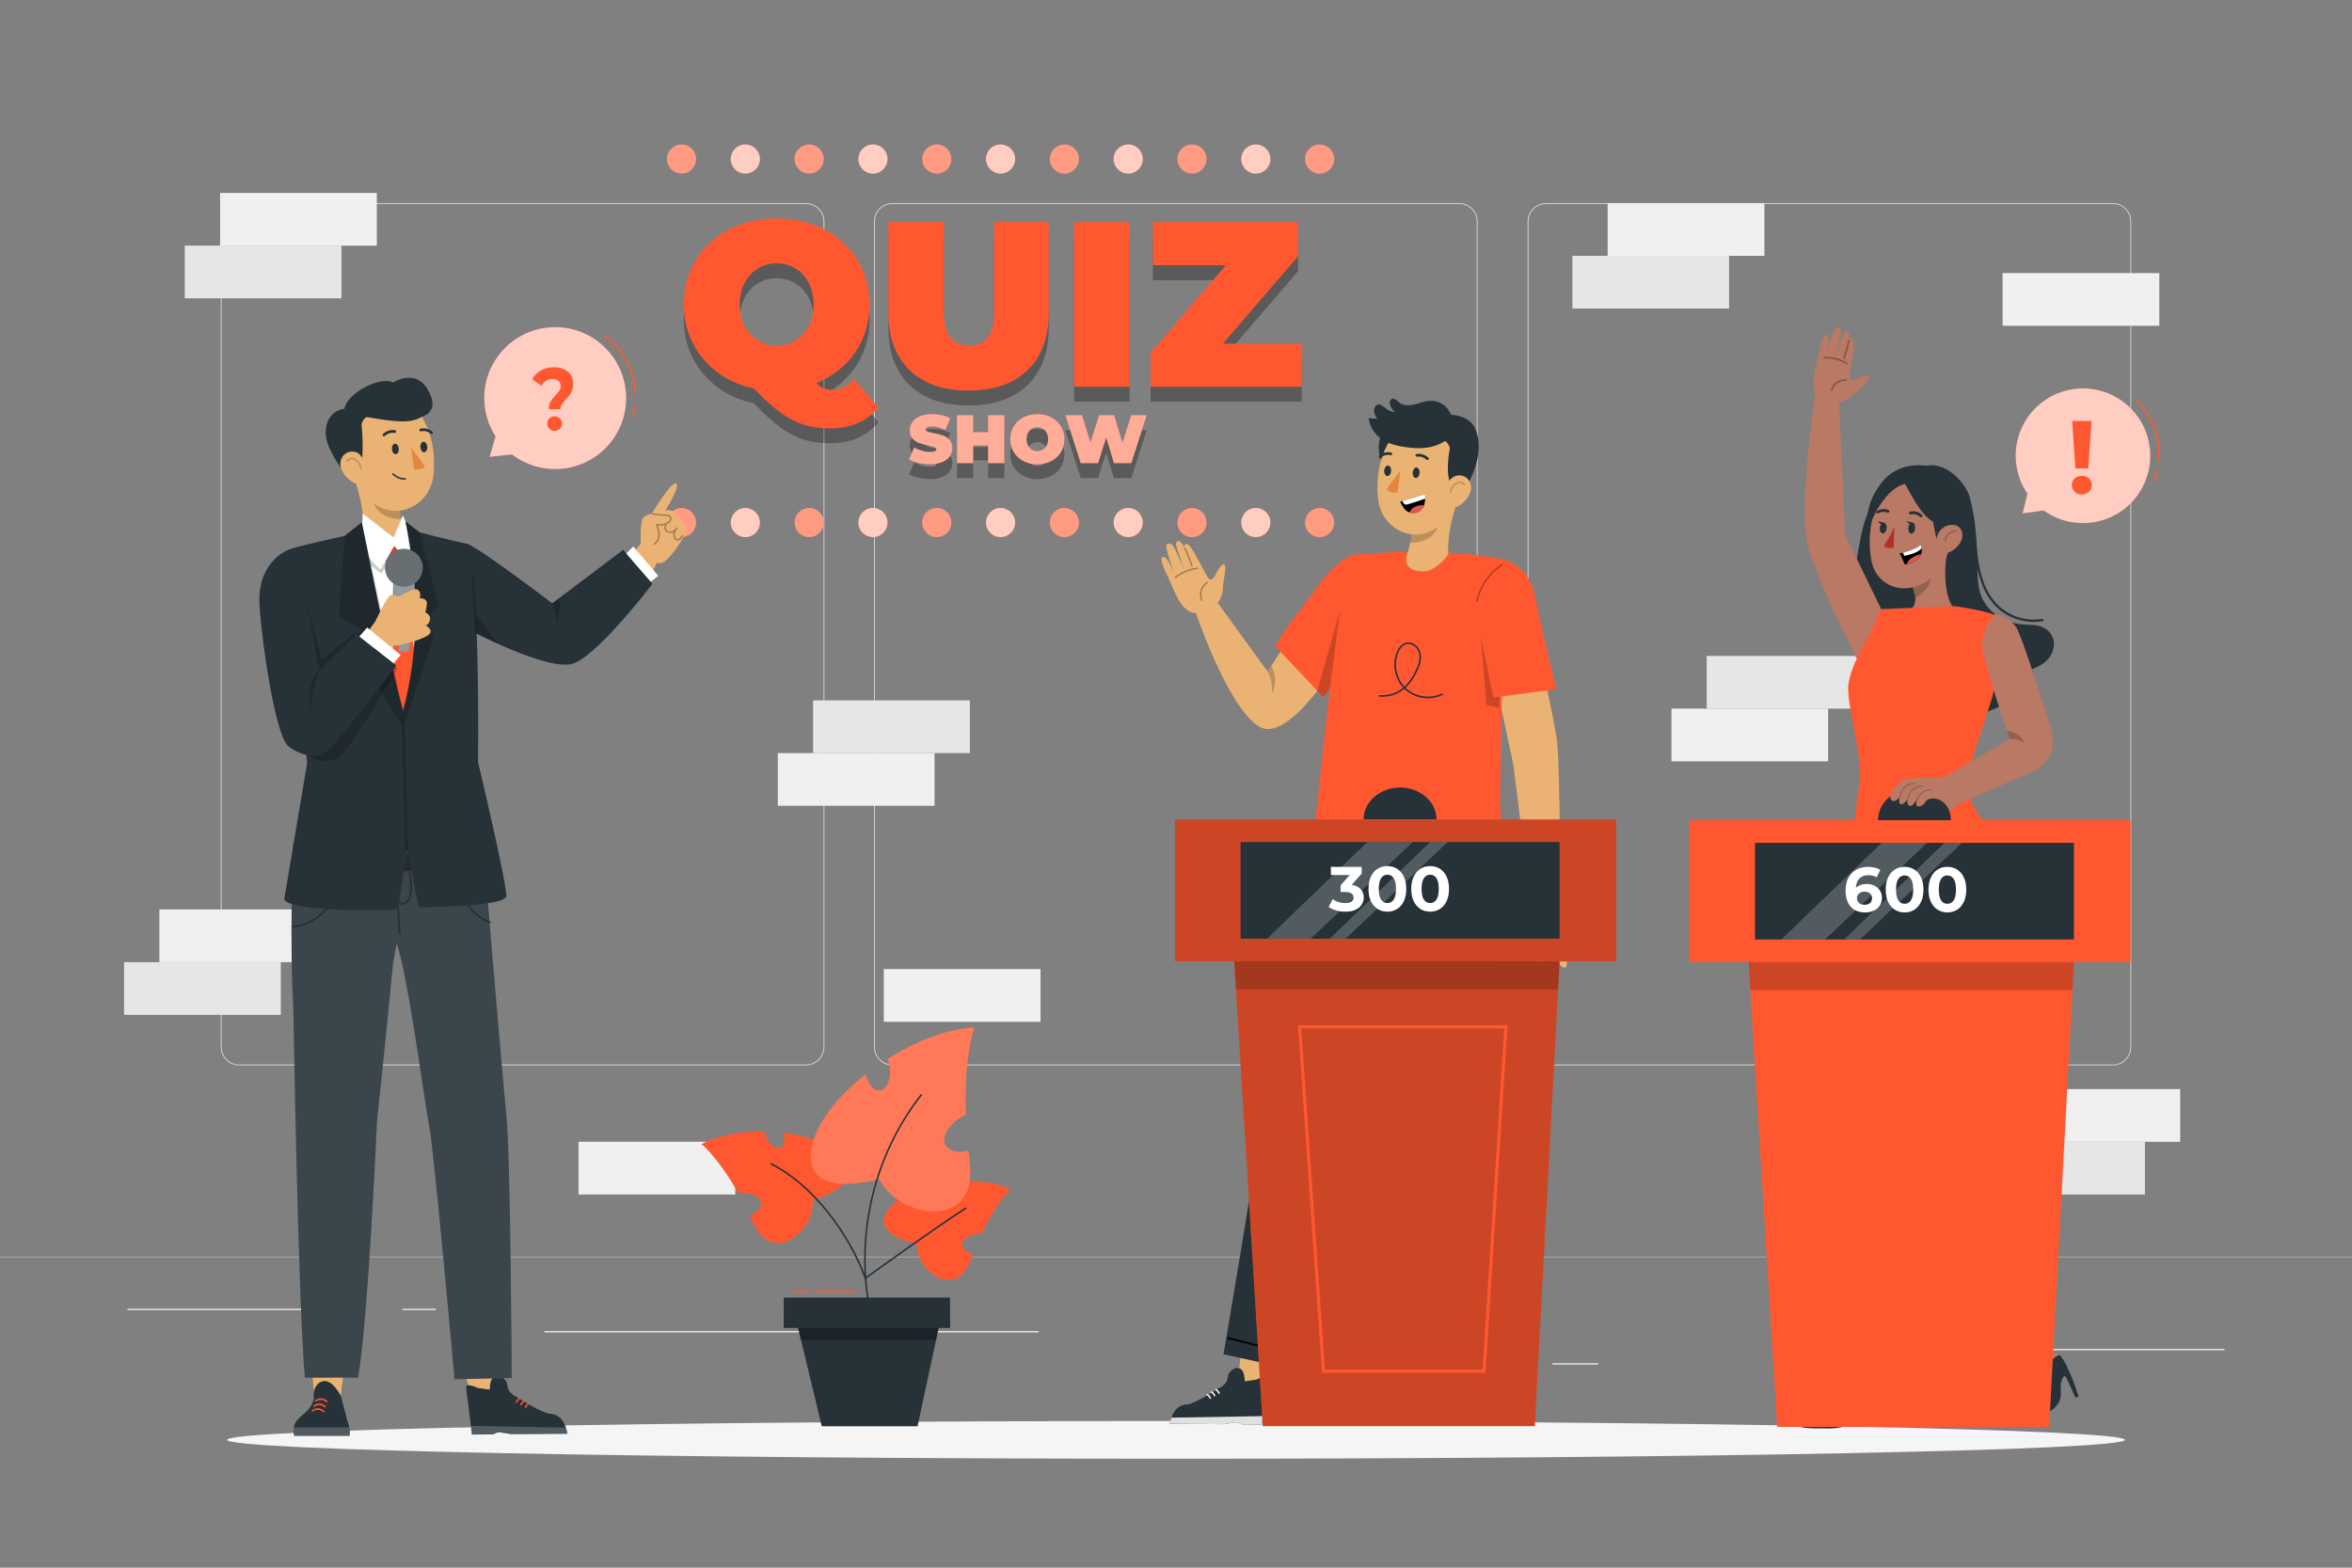 <svg xmlns="http://www.w3.org/2000/svg" viewBox="0 0 750 500"><rect x="0" y="0" width="750" height="500" fill="#808080" stroke="none"/><g id="freepik--background-complete--inject-104"><g><g><g><g><path d="M673.73,339.78h-180.75c-3.23,0-5.86-2.63-5.86-5.86V70.65c0-3.23,2.63-5.86,5.86-5.86h180.75c3.23,0,5.86,2.63,5.86,5.86V333.92c0,3.23-2.63,5.86-5.86,5.86ZM492.99,65.04c-3.09,0-5.61,2.52-5.61,5.61V333.92c0,3.09,2.52,5.61,5.61,5.61h180.75c3.09,0,5.61-2.52,5.61-5.61V70.65c0-3.09-2.52-5.61-5.61-5.61h-180.75Z" style="fill:#e0e0e0;"></path><path d="M465.31,339.78h-180.75c-3.23,0-5.86-2.63-5.86-5.86V70.65c0-3.23,2.63-5.86,5.86-5.86h180.75c3.23,0,5.86,2.63,5.86,5.86V333.92c0,3.23-2.63,5.86-5.86,5.86ZM284.56,65.04c-3.09,0-5.61,2.52-5.61,5.61V333.92c0,3.09,2.52,5.61,5.61,5.61h180.75c3.09,0,5.61-2.52,5.61-5.61V70.65c0-3.09-2.52-5.61-5.61-5.61h-180.75Z" style="fill:#e0e0e0;"></path></g><path d="M257.01,339.78H76.27c-3.23,0-5.86-2.63-5.86-5.86V70.65c0-3.23,2.63-5.86,5.86-5.86h180.75c3.23,0,5.86,2.63,5.86,5.86V333.92c0,3.23-2.63,5.86-5.86,5.86ZM76.27,65.04c-3.09,0-5.61,2.52-5.61,5.61V333.92c0,3.09,2.52,5.61,5.61,5.61h180.75c3.09,0,5.61-2.52,5.61-5.61V70.65c0-3.09-2.52-5.61-5.61-5.61H76.27Z" style="fill:#e0e0e0;"></path></g><rect y="400.85" width="750" height=".12" style="fill:#e0e0e0;"></rect></g><g><rect x="653.63" y="430.23" width="55.73" height=".42" style="fill:#ebebeb;"></rect><rect x="495.04" y="434.79" width="14.63" height=".42" style="fill:#ebebeb;"></rect><rect x="40.64" y="417.43" width="72.67" height=".42" style="fill:#ebebeb;"></rect><rect x="128.3" y="417.43" width="10.66" height=".42" style="fill:#ebebeb;"></rect><rect x="173.59" y="424.54" width="157.61" height=".42" style="fill:#ebebeb;"></rect></g></g><g><rect x="259.28" y="223.38" width="49.98" height="16.81" style="fill:#e6e6e6;"></rect><rect x="248.02" y="240.19" width="49.98" height="16.81" style="fill:#f0f0f0;"></rect></g><g><rect x="544.24" y="209.2" width="49.98" height="16.81" style="fill:#e6e6e6;"></rect><rect x="532.98" y="226.01" width="49.98" height="16.81" style="fill:#f0f0f0;"></rect></g><g><rect x="512.65" y="64.79" width="49.98" height="16.81" style="fill:#f0f0f0;"></rect><rect x="501.39" y="81.59" width="49.98" height="16.81" style="fill:#e6e6e6;"></rect></g><g><rect x="50.82" y="290.06" width="49.98" height="16.81" style="fill:#f0f0f0;"></rect><rect x="39.56" y="306.87" width="49.98" height="16.81" style="fill:#e6e6e6;"></rect></g><g><rect x="645.24" y="347.36" width="49.98" height="16.81" style="fill:#f0f0f0;"></rect><rect x="633.98" y="364.16" width="49.98" height="16.81" style="fill:#e6e6e6;"></rect></g><g><rect x="70.18" y="61.54" width="49.98" height="16.81" style="fill:#f0f0f0;"></rect><rect x="58.92" y="78.34" width="49.98" height="16.81" style="fill:#e6e6e6;"></rect></g><rect x="281.82" y="309.08" width="49.98" height="16.81" style="fill:#f0f0f0;"></rect><rect x="638.58" y="87.1" width="49.98" height="16.81" style="fill:#f0f0f0;"></rect><rect x="184.48" y="364.16" width="49.98" height="16.81" style="fill:#f0f0f0;"></rect></g><g id="freepik--Shadow--inject-104"><path d="M677.6,459.23c0,3.32-135.48,6.02-302.6,6.02s-302.6-2.7-302.6-6.02,135.48-6.02,302.6-6.02,302.6,2.7,302.6,6.02Z" style="fill:#f5f5f5;"></path></g><g id="freepik--Speech_Bubble_2--inject-104"><g><g><path d="M681.86,157.57c6.74-9.75,4.31-23.12-5.44-29.86-9.75-6.75-23.12-4.31-29.86,5.44-5.21,7.53-4.92,17.2-.05,24.33l-1.54,6.26,6.75-.94c.1,.07,.18,.15,.28,.22,9.75,6.75,23.12,4.31,29.86-5.44Z" style="fill:#FF5830;"></path><path d="M688.23,147.16s-.02,0-.04,0c-.14-.02-.23-.15-.21-.28,1.03-6.79-1.64-14.1-6.8-18.62-.1-.09-.11-.25-.02-.35,.09-.1,.25-.11,.35-.02,5.29,4.63,8.03,12.12,6.97,19.08-.02,.12-.12,.21-.25,.21Z" style="fill:#FF5830;"></path><path d="M686.76,153.35s-.08,0-.12-.03c-.12-.06-.17-.22-.1-.34,.48-.9,.78-1.92,.86-2.95,0-.14,.11-.25,.27-.23,.14,.01,.24,.13,.23,.27-.08,1.09-.4,2.18-.91,3.14-.04,.08-.13,.13-.22,.13Z" style="fill:#FF5830;"></path></g><g style="opacity:.7;"><path d="M681.86,157.57c6.74-9.75,4.31-23.12-5.44-29.86-9.75-6.75-23.12-4.31-29.86,5.44-5.21,7.53-4.92,17.2-.05,24.33l-1.54,6.26,6.75-.94c.1,.07,.18,.15,.28,.22,9.75,6.75,23.12,4.31,29.86-5.44Z" style="fill:#fff;"></path></g><path d="M661.58,156.83c-.61-.58-.91-1.3-.91-2.14s.3-1.54,.89-2.1c.6-.56,1.36-.84,2.29-.84s1.69,.28,2.29,.84c.6,.56,.89,1.26,.89,2.1s-.3,1.55-.91,2.14c-.61,.59-1.36,.88-2.27,.88s-1.66-.29-2.27-.88Zm-.81-22.57h6.16l-1.03,15.14h-4.11l-1.03-15.14Z" style="fill:#FF5830;"></path></g></g><g id="freepik--Speech_Bubble_1--inject-104"><g><g><path d="M190.47,108.76c-10.05-7.42-24.22-5.28-31.64,4.77-5.73,7.76-5.74,17.96-.83,25.63l-1.83,6.55,7.14-.77c.1,.08,.19,.16,.29,.24,10.05,7.42,24.22,5.28,31.64-4.77,7.42-10.05,5.28-24.22-4.77-31.64Z" style="fill:#FF5830;"></path><path d="M190.47,108.76c-10.05-7.42-24.22-5.28-31.64,4.77-5.73,7.76-5.74,17.96-.83,25.63l-1.83,6.55,7.14-.77c.1,.08,.19,.16,.29,.24,10.05,7.42,24.22,5.28,31.64-4.77,7.42-10.05,5.28-24.22-4.77-31.64Z" style="fill:#fff; opacity:.7;"></path><path d="M202.52,126.39h0c-.14,0-.25-.12-.24-.26,.21-7.24-3.52-14.55-9.5-18.63-.11-.08-.14-.23-.07-.35,.08-.12,.23-.14,.35-.07,6.13,4.17,9.94,11.65,9.72,19.06,0,.14-.12,.24-.25,.24Z" style="fill:#FF5830;"></path><path d="M201.76,133.05s-.06,0-.09-.02c-.13-.05-.19-.19-.14-.32,.39-1.01,.57-2.12,.52-3.2,0-.14,.1-.25,.24-.26,.15-.02,.25,.1,.26,.24,.05,1.15-.14,2.32-.55,3.4-.04,.1-.13,.16-.23,.16Z" style="fill:#FF5830;"></path></g><path d="M175.57,128.07c.38-.65,.94-1.36,1.67-2.14,.54-.57,.93-1.05,1.18-1.44,.25-.39,.38-.83,.38-1.33,0-.7-.24-1.26-.72-1.67s-1.11-.61-1.91-.61-1.44,.19-2.03,.56c-.59,.37-1.09,.89-1.49,1.56l-2.94-2.03c.68-1.22,1.6-2.16,2.76-2.83,1.16-.67,2.53-1,4.12-1,1.86,0,3.36,.47,4.49,1.4,1.13,.93,1.69,2.23,1.69,3.88,0,.78-.11,1.47-.33,2.06-.22,.59-.49,1.09-.8,1.5-.32,.41-.73,.88-1.23,1.41-.6,.63-1.04,1.16-1.31,1.58-.28,.43-.41,.95-.41,1.56h-3.67c0-.99,.19-1.81,.57-2.46Zm-.39,8.66c-.45-.45-.67-1-.67-1.65s.22-1.19,.66-1.62c.44-.43,1-.65,1.68-.65s1.24,.22,1.68,.65c.44,.43,.66,.98,.66,1.62s-.22,1.2-.67,1.65c-.45,.45-1,.68-1.67,.68s-1.22-.23-1.66-.68Z" style="fill:#FF5830;"></path></g></g><g id="freepik--Plant--inject-104"><g><g><path d="M283.66,385.21c3.11-3.84,9.13-6.4,15.74-7.63-.52,1.89-.13,3.63,.99,4.06,1.25,.48,2.92-.86,3.73-2.99,.23-.6,.36-1.2,.41-1.76,6.66-.54,13.33,.23,17.77,2.36,0,0-4.35,3.92-9.28,14.24-.15,0-.3-.01-.46,0-3.19,.03-5.76,1.57-5.74,3.44,.01,1.37,1.41,2.52,3.4,3.04-.26,.66-.52,1.33-.78,2.03-4.7,12.71-17.23,3.52-17.12-5.18,0,0-15.65-3.01-8.67-11.61Z" style="fill:#FF5830;"></path><g><path d="M268.22,368.8c-3.84-4.14-10.89-6.61-18.52-7.52,.73,2.12,.42,4.13-.82,4.71-1.39,.64-3.39-.76-4.48-3.13-.31-.67-.5-1.34-.6-1.97-7.64-.12-15.18,1.25-20.09,4.02,0,0,5.26,4.15,11.65,15.54,.17-.02,.34-.03,.52-.04,3.64-.2,6.69,1.36,6.81,3.49,.09,1.56-1.42,2.98-3.65,3.72,.34,.73,.69,1.48,1.04,2.26,6.31,14.14,19.91,2.73,19.13-7.18,0,0,17.61-4.6,9.02-13.88Z" style="fill:#FF5830;"></path><g><path d="M258.9,365.69c1.63-7.95,8.46-16.25,17.16-23.06,.68,3.15,2.57,5.39,4.52,5.17,2.18-.25,3.6-3.47,3.18-7.19-.12-1.05-.38-2.01-.74-2.87,9.3-5.84,19.59-9.77,27.69-10.03,0,0-3.37,9.02-2.74,27.79-.22,.11-.45,.21-.67,.33-4.63,2.47-7.21,6.66-5.76,9.37,1.05,1.98,3.97,2.61,7.26,1.85,.12,1.16,.26,2.34,.41,3.55,2.79,22.09-22.44,18.19-28.87,5.42,0,0-25.08,7.48-21.43-10.35Z" style="fill:#FF5830;"></path><path d="M258.9,365.69c1.63-7.95,8.46-16.25,17.16-23.06,.68,3.15,2.57,5.39,4.52,5.17,2.18-.25,3.6-3.47,3.18-7.19-.12-1.05-.38-2.01-.74-2.87,9.3-5.84,19.59-9.77,27.69-10.03,0,0-3.37,9.02-2.74,27.79-.22,.11-.45,.21-.67,.33-4.63,2.47-7.21,6.66-5.76,9.37,1.05,1.98,3.97,2.61,7.26,1.85,.12,1.16,.26,2.34,.41,3.55,2.79,22.09-22.44,18.19-28.87,5.42,0,0-25.08,7.48-21.43-10.35Z" style="fill:#fff; opacity:.2;"></path><path d="M297.78,342.69c.23-.26,.35-.39,.35-.39-.12,.13-.23,.26-.35,.39Z" style="fill:#263238;"></path></g><path d="M276.83,416.13c-4.21-23.42,2.08-48.54,16.85-67.21l.39,.31c-14.68,18.55-20.94,43.53-16.75,66.81l-.49,.09Z" style="fill:#263238;"></path><path d="M275.93,407.96s-.05,0-.08-.01c-.08-.02-.14-.08-.16-.16-2.99-8.76-13.08-27.64-29.9-36.37-.12-.06-.17-.21-.11-.34,.06-.12,.22-.17,.34-.11,16.76,8.7,26.89,27.37,30.04,36.33,2.54-1.84,22.1-15.98,31.78-22.18,.11-.07,.27-.04,.35,.08,.07,.12,.04,.27-.08,.35-10.3,6.6-31.82,22.2-32.03,22.36-.04,.03-.09,.05-.15,.05Z" style="fill:#263238;"></path><g><polygon points="302.99 423.55 249.9 423.55 249.92 413.83 302.94 413.83 302.99 423.55" style="fill:#263238;"></polygon><polygon points="253.75 420.38 262.04 454.89 292.59 454.89 299.99 420.38 253.75 420.38" style="fill:#263238;"></polygon><polygon points="254.51 423.55 299.31 423.55 298.49 427.37 255.31 427.37 254.51 423.55" style="opacity:.3;"></polygon></g></g></g><path d="M257.58,412.08h-4.72c-.14,0-.25-.11-.25-.25s.11-.25,.25-.25h4.72c.14,0,.25,.11,.25,.25s-.11,.25-.25,.25Z" style="fill:#FF5830;"></path><path d="M272.68,412.08h-12.92c-.14,0-.25-.11-.25-.25s.11-.25,.25-.25h12.92c.14,0,.25,.11,.25,.25s-.11,.25-.25,.25Z" style="fill:#FF5830;"></path></g></g><g id="freepik--Sign--inject-104"><g><g style="opacity:.3;"><path d="M280.13,134.71c-1.85,2.2-4.07,3.86-6.67,4.99-2.6,1.12-5.47,1.69-8.62,1.69s-5.97-.39-8.47-1.16c-2.5-.78-5-2.07-7.5-3.9-2.5-1.83-5.35-4.41-8.55-7.76-4.4-.9-8.27-2.61-11.62-5.14-3.35-2.52-5.96-5.64-7.84-9.34-1.87-3.7-2.81-7.77-2.81-12.22,0-5.25,1.27-9.96,3.82-14.13,2.55-4.17,6.07-7.44,10.57-9.79,4.5-2.35,9.57-3.52,15.22-3.52s10.72,1.18,15.22,3.52c4.5,2.35,8.02,5.61,10.57,9.79,2.55,4.17,3.82,8.89,3.82,14.13,0,5.75-1.53,10.83-4.57,15.26-3.05,4.42-7.17,7.69-12.37,9.79,.75,.8,1.51,1.36,2.29,1.69,.77,.32,1.64,.49,2.59,.49,2.6,0,5.02-1.12,7.27-3.37l7.65,9Zm-38.43-44.35c-1.77,1.08-3.19,2.6-4.24,4.57-1.05,1.98-1.57,4.29-1.57,6.94s.52,4.96,1.57,6.94c1.05,1.98,2.46,3.5,4.24,4.57,1.77,1.08,3.76,1.61,5.96,1.61s4.19-.54,5.96-1.61c1.77-1.07,3.19-2.6,4.24-4.57,1.05-1.97,1.57-4.29,1.57-6.94s-.52-4.96-1.57-6.94c-1.05-1.97-2.46-3.5-4.24-4.57-1.77-1.07-3.76-1.61-5.96-1.61s-4.19,.54-5.96,1.61Z"></path><path d="M290.03,122.79c-4.5-4.35-6.75-10.45-6.75-18.3v-28.87h17.7v28.34c0,3.85,.69,6.65,2.06,8.4,1.37,1.75,3.36,2.62,5.96,2.62s4.59-.87,5.96-2.62c1.37-1.75,2.06-4.55,2.06-8.4v-28.34h17.4v28.87c0,7.85-2.25,13.95-6.75,18.3s-10.77,6.52-18.82,6.52-14.32-2.17-18.82-6.52Z"></path><path d="M342.51,75.62h17.7v52.49h-17.7v-52.49Z"></path><path d="M415.1,114.39v13.72h-48.21v-10.87l23.99-27.89h-23.24v-13.72h46.27v10.87l-23.99,27.89h25.19Z"></path></g><g style="opacity:.3;"><path d="M292.82,152.39c-1.2-.28-2.19-.67-2.96-1.15l1.66-3.76c.73,.42,1.54,.76,2.45,1.02,.9,.26,1.77,.38,2.6,.38,.71,0,1.22-.07,1.53-.21,.31-.14,.46-.35,.46-.62,0-.32-.2-.56-.6-.72-.4-.16-1.06-.34-1.98-.52-1.18-.25-2.16-.51-2.95-.8-.79-.28-1.47-.75-2.05-1.4-.58-.65-.87-1.53-.87-2.63,0-.96,.27-1.84,.81-2.62,.54-.79,1.34-1.41,2.42-1.86,1.07-.45,2.37-.68,3.9-.68,1.05,0,2.08,.11,3.09,.34,1.01,.23,1.91,.56,2.68,.99l-1.55,3.74c-1.5-.76-2.92-1.14-4.26-1.14s-1.99,.32-1.99,.96c0,.31,.2,.54,.59,.69,.39,.15,1.04,.32,1.95,.49,1.17,.22,2.15,.47,2.95,.75,.8,.28,1.5,.75,2.09,1.39,.59,.64,.89,1.52,.89,2.62,0,.96-.27,1.83-.81,2.61-.54,.78-1.34,1.4-2.42,1.86-1.07,.46-2.37,.69-3.9,.69-1.27,0-2.5-.14-3.71-.43Z"></path><path d="M320.26,137.17v15.3h-5.16v-5.64h-4.77v5.64h-5.16v-15.3h5.16v5.42h4.77v-5.42h5.16Z"></path><path d="M326.34,151.79c-1.31-.69-2.34-1.64-3.08-2.85-.74-1.22-1.11-2.59-1.11-4.12s.37-2.9,1.11-4.12c.74-1.22,1.77-2.17,3.08-2.85,1.31-.68,2.79-1.03,4.44-1.03s3.13,.34,4.44,1.03c1.31,.69,2.34,1.64,3.08,2.85,.74,1.22,1.12,2.59,1.12,4.12s-.37,2.9-1.12,4.12c-.74,1.22-1.77,2.17-3.08,2.85-1.31,.68-2.79,1.03-4.44,1.03s-3.13-.34-4.44-1.03Zm6.18-3.62c.52-.31,.93-.76,1.24-1.33s.46-1.25,.46-2.02-.15-1.45-.46-2.02-.72-1.02-1.24-1.33c-.52-.31-1.1-.47-1.74-.47s-1.22,.16-1.74,.47c-.52,.31-.93,.76-1.24,1.33s-.46,1.25-.46,2.02,.15,1.45,.46,2.02,.72,1.02,1.24,1.33c.52,.31,1.1,.47,1.74,.47s1.22-.16,1.74-.47Z"></path><path d="M365.65,137.17l-4.9,15.3h-5.53l-2.47-8.18-2.6,8.18h-5.53l-4.9-15.3h5.31l2.67,8.7,2.82-8.7h4.74l2.67,8.81,2.82-8.81h4.9Z"></path></g><g><path d="M280.13,129.96c-1.85,2.2-4.07,3.86-6.67,4.99-2.6,1.12-5.47,1.69-8.62,1.69s-5.97-.39-8.47-1.16c-2.5-.78-5-2.07-7.5-3.9-2.5-1.83-5.35-4.41-8.55-7.76-4.4-.9-8.27-2.61-11.62-5.14-3.35-2.52-5.96-5.64-7.84-9.34-1.87-3.7-2.81-7.77-2.81-12.22,0-5.25,1.27-9.96,3.82-14.13,2.55-4.17,6.07-7.44,10.57-9.79,4.5-2.35,9.57-3.52,15.22-3.52s10.72,1.18,15.22,3.52c4.5,2.35,8.02,5.61,10.57,9.79,2.55,4.17,3.82,8.89,3.82,14.13,0,5.75-1.53,10.84-4.57,15.26-3.05,4.42-7.17,7.69-12.37,9.79,.75,.8,1.51,1.36,2.29,1.69,.77,.32,1.64,.49,2.59,.49,2.6,0,5.02-1.12,7.27-3.37l7.65,9Zm-38.43-44.35c-1.77,1.08-3.19,2.6-4.24,4.57-1.05,1.98-1.57,4.29-1.57,6.94s.52,4.96,1.57,6.94c1.05,1.98,2.46,3.5,4.24,4.57,1.77,1.08,3.76,1.61,5.96,1.61s4.19-.54,5.96-1.61c1.77-1.07,3.19-2.6,4.24-4.57,1.05-1.97,1.57-4.29,1.57-6.94s-.52-4.96-1.57-6.94c-1.05-1.97-2.46-3.5-4.24-4.57-1.77-1.07-3.76-1.61-5.96-1.61s-4.19,.54-5.96,1.61Z" style="fill:#FF5830;"></path><path d="M290.03,118.04c-4.5-4.35-6.75-10.45-6.75-18.3v-28.87h17.7v28.34c0,3.85,.69,6.65,2.06,8.4,1.37,1.75,3.36,2.62,5.96,2.62s4.59-.87,5.96-2.62c1.37-1.75,2.06-4.55,2.06-8.4v-28.34h17.4v28.87c0,7.85-2.25,13.95-6.75,18.3s-10.77,6.52-18.82,6.52-14.32-2.17-18.82-6.52Z" style="fill:#FF5830;"></path><path d="M342.51,70.88h17.7v52.49h-17.7v-52.49Z" style="fill:#FF5830;"></path><path d="M415.1,109.64v13.72h-48.21v-10.87l23.99-27.89h-23.24v-13.72h46.27v10.87l-23.99,27.89h25.19Z" style="fill:#FF5830;"></path></g><g><path d="M292.82,147.65c-1.2-.28-2.19-.67-2.96-1.15l1.66-3.76c.73,.42,1.54,.76,2.45,1.02,.9,.26,1.77,.38,2.6,.38,.71,0,1.22-.07,1.53-.21s.46-.35,.46-.62c0-.32-.2-.56-.6-.72-.4-.16-1.06-.34-1.98-.52-1.18-.25-2.16-.51-2.95-.8-.79-.28-1.47-.75-2.05-1.4-.58-.65-.87-1.53-.87-2.63,0-.96,.27-1.84,.81-2.62,.54-.79,1.34-1.41,2.42-1.86s2.37-.68,3.9-.68c1.05,0,2.08,.11,3.09,.34,1.01,.23,1.91,.56,2.68,.99l-1.55,3.74c-1.5-.76-2.92-1.14-4.26-1.14s-1.99,.32-1.99,.96c0,.31,.2,.54,.59,.69,.39,.15,1.04,.32,1.95,.49,1.17,.22,2.15,.47,2.95,.75,.8,.28,1.5,.75,2.09,1.39,.59,.64,.89,1.52,.89,2.62,0,.96-.27,1.83-.81,2.61-.54,.78-1.34,1.4-2.42,1.86-1.07,.46-2.37,.69-3.9,.69-1.27,0-2.5-.14-3.71-.43Z" style="fill:#FF5830;"></path><path d="M320.26,132.42v15.3h-5.16v-5.64h-4.77v5.64h-5.16v-15.3h5.16v5.42h4.77v-5.42h5.16Z" style="fill:#FF5830;"></path><path d="M326.34,147.05c-1.31-.68-2.34-1.64-3.08-2.85-.74-1.22-1.11-2.59-1.11-4.12s.37-2.9,1.11-4.12c.74-1.22,1.77-2.17,3.08-2.85,1.31-.68,2.79-1.03,4.44-1.03s3.13,.34,4.44,1.03c1.31,.69,2.34,1.64,3.08,2.85,.74,1.22,1.12,2.59,1.12,4.12s-.37,2.9-1.12,4.12c-.74,1.22-1.77,2.17-3.08,2.85-1.31,.68-2.79,1.03-4.44,1.03s-3.13-.34-4.44-1.03Zm6.18-3.62c.52-.31,.93-.76,1.24-1.33s.46-1.25,.46-2.02-.15-1.45-.46-2.02-.72-1.02-1.24-1.33c-.52-.31-1.1-.47-1.74-.47s-1.22,.16-1.74,.47c-.52,.31-.93,.76-1.24,1.33s-.46,1.25-.46,2.02,.15,1.45,.46,2.02,.72,1.02,1.24,1.33c.52,.31,1.1,.47,1.74,.47s1.22-.16,1.74-.47Z" style="fill:#FF5830;"></path><path d="M365.65,132.42l-4.9,15.3h-5.53l-2.47-8.18-2.6,8.18h-5.53l-4.9-15.3h5.31l2.67,8.7,2.82-8.7h4.74l2.67,8.81,2.82-8.81h4.9Z" style="fill:#FF5830;"></path></g><g style="opacity:.5;"><path d="M292.82,147.65c-1.2-.28-2.19-.67-2.96-1.15l1.66-3.76c.73,.42,1.54,.76,2.45,1.02,.9,.26,1.77,.38,2.6,.38,.71,0,1.22-.07,1.53-.21s.46-.35,.46-.62c0-.32-.2-.56-.6-.72-.4-.16-1.06-.34-1.98-.52-1.18-.25-2.16-.51-2.95-.8-.79-.28-1.47-.75-2.05-1.4-.58-.65-.87-1.53-.87-2.63,0-.96,.27-1.84,.81-2.62,.54-.79,1.34-1.41,2.42-1.86s2.37-.68,3.9-.68c1.05,0,2.08,.11,3.09,.34,1.01,.23,1.91,.56,2.68,.99l-1.55,3.74c-1.5-.76-2.92-1.14-4.26-1.14s-1.99,.32-1.99,.96c0,.31,.2,.54,.59,.69,.39,.15,1.04,.32,1.95,.49,1.17,.22,2.15,.47,2.95,.75,.8,.28,1.5,.75,2.09,1.39,.59,.64,.89,1.52,.89,2.62,0,.96-.27,1.83-.81,2.61-.54,.78-1.34,1.4-2.42,1.86-1.07,.46-2.37,.69-3.9,.69-1.27,0-2.5-.14-3.71-.43Z" style="fill:#fff;"></path><path d="M320.26,132.42v15.3h-5.16v-5.64h-4.77v5.64h-5.16v-15.3h5.16v5.42h4.77v-5.42h5.16Z" style="fill:#fff;"></path><path d="M326.34,147.05c-1.31-.68-2.34-1.64-3.08-2.85-.74-1.22-1.11-2.59-1.11-4.12s.37-2.9,1.11-4.12c.74-1.22,1.77-2.17,3.08-2.85,1.31-.68,2.79-1.03,4.44-1.03s3.13,.34,4.44,1.03c1.31,.69,2.34,1.64,3.08,2.85,.74,1.22,1.12,2.59,1.12,4.12s-.37,2.9-1.12,4.12c-.74,1.22-1.77,2.17-3.08,2.85-1.31,.68-2.79,1.03-4.44,1.03s-3.13-.34-4.44-1.03Zm6.18-3.62c.52-.31,.93-.76,1.24-1.33s.46-1.25,.46-2.02-.15-1.45-.46-2.02-.72-1.02-1.24-1.33c-.52-.31-1.1-.47-1.74-.47s-1.22,.16-1.74,.47c-.52,.31-.93,.76-1.24,1.33s-.46,1.25-.46,2.02,.15,1.45,.46,2.02,.72,1.02,1.24,1.33c.52,.31,1.1,.47,1.74,.47s1.22-.16,1.74-.47Z" style="fill:#fff;"></path><path d="M365.65,132.42l-4.9,15.3h-5.53l-2.47-8.18-2.6,8.18h-5.53l-4.9-15.3h5.31l2.67,8.7,2.82-8.7h4.74l2.67,8.81,2.82-8.81h4.9Z" style="fill:#fff;"></path></g><g><circle cx="217.32" cy="50.72" r="4.65" style="fill:#FF5830;"></circle><circle cx="217.32" cy="50.72" r="4.65" style="fill:#fff; opacity:.4;"></circle></g><g><circle cx="237.67" cy="50.72" r="4.65" style="fill:#FF5830;"></circle><circle cx="237.67" cy="50.72" r="4.65" style="fill:#fff; opacity:.7;"></circle></g><g><circle cx="258.02" cy="50.72" r="4.65" style="fill:#FF5830;"></circle><circle cx="258.02" cy="50.72" r="4.65" style="fill:#fff; opacity:.4;"></circle></g><g><circle cx="278.36" cy="50.72" r="4.65" style="fill:#FF5830;"></circle><circle cx="278.36" cy="50.72" r="4.65" style="fill:#fff; opacity:.7;"></circle></g><g><circle cx="298.71" cy="50.72" r="4.65" style="fill:#FF5830;"></circle><circle cx="298.71" cy="50.72" r="4.65" style="fill:#fff; opacity:.4;"></circle></g><g><circle cx="319.06" cy="50.72" r="4.65" style="fill:#FF5830;"></circle><circle cx="319.06" cy="50.72" r="4.65" style="fill:#fff; opacity:.7;"></circle></g><g><circle cx="339.41" cy="50.72" r="4.65" style="fill:#FF5830;"></circle><circle cx="339.41" cy="50.72" r="4.65" style="fill:#fff; opacity:.4;"></circle></g><g><circle cx="359.76" cy="50.72" r="4.65" style="fill:#FF5830;"></circle><circle cx="359.76" cy="50.72" r="4.65" style="fill:#fff; opacity:.7;"></circle></g><g><circle cx="380.1" cy="50.72" r="4.65" style="fill:#FF5830;"></circle><circle cx="380.1" cy="50.72" r="4.65" style="fill:#fff; opacity:.4;"></circle></g><g><circle cx="400.45" cy="50.72" r="4.65" style="fill:#FF5830;"></circle><circle cx="400.45" cy="50.72" r="4.65" style="fill:#fff; opacity:.7;"></circle></g><g><circle cx="420.8" cy="50.72" r="4.65" style="fill:#FF5830;"></circle><circle cx="420.8" cy="50.72" r="4.65" style="fill:#fff; opacity:.4;"></circle></g><g><circle cx="217.32" cy="166.66" r="4.65" style="fill:#FF5830;"></circle><circle cx="217.32" cy="166.66" r="4.65" style="fill:#fff; opacity:.4;"></circle></g><g><circle cx="237.67" cy="166.66" r="4.65" style="fill:#FF5830;"></circle><circle cx="237.67" cy="166.66" r="4.65" style="fill:#fff; opacity:.7;"></circle></g><g><circle cx="258.02" cy="166.66" r="4.65" style="fill:#FF5830;"></circle><circle cx="258.02" cy="166.66" r="4.65" style="fill:#fff; opacity:.4;"></circle></g><g><circle cx="278.36" cy="166.66" r="4.65" style="fill:#FF5830;"></circle><circle cx="278.36" cy="166.66" r="4.65" style="fill:#fff; opacity:.7;"></circle></g><g><circle cx="298.71" cy="166.66" r="4.65" style="fill:#FF5830;"></circle><circle cx="298.71" cy="166.66" r="4.65" style="fill:#fff; opacity:.4;"></circle></g><g><circle cx="319.06" cy="166.66" r="4.65" style="fill:#FF5830;"></circle><circle cx="319.06" cy="166.66" r="4.65" style="fill:#fff; opacity:.7;"></circle></g><g><circle cx="339.41" cy="166.66" r="4.65" style="fill:#FF5830;"></circle><circle cx="339.41" cy="166.66" r="4.65" style="fill:#fff; opacity:.4;"></circle></g><g><circle cx="359.76" cy="166.66" r="4.65" style="fill:#FF5830;"></circle><circle cx="359.76" cy="166.66" r="4.65" style="fill:#fff; opacity:.7;"></circle></g><g><circle cx="380.1" cy="166.66" r="4.65" style="fill:#FF5830;"></circle><circle cx="380.1" cy="166.66" r="4.65" style="fill:#fff; opacity:.4;"></circle></g><g><circle cx="400.45" cy="166.66" r="4.65" style="fill:#FF5830;"></circle><circle cx="400.45" cy="166.66" r="4.65" style="fill:#fff; opacity:.7;"></circle></g><g><circle cx="420.8" cy="166.66" r="4.65" style="fill:#FF5830;"></circle><circle cx="420.8" cy="166.66" r="4.65" style="fill:#fff; opacity:.4;"></circle></g></g></g><g id="freepik--Character_3--inject-104"><g><g><path d="M629.34,172.39c.67,6.81,1.46,14.09,5.87,19.63,3.83,4.81,10.11,7.1,16.15,6.1,.48-.08,.27-.8-.2-.72-6.04,1.01-12.27-1.52-15.86-6.48-3.88-5.35-4.58-12.14-5.21-18.52-.05-.48-.8-.48-.75,0h0Z" style="fill:#263238;"></path><path d="M654.85,204.3c-.44-2.31-2.23-3.88-4.07-4.5-1.84-.62-3.78-.49-5.68-.63-4.57-.33-9.25-2.41-12.16-6.81-2.95-4.46-2.17-10.1-2.48-15.87-.31-5.71-.51-10.84-2.36-17.92-1.14-4.37-8.15-12.57-15.54-9.52l-12.21,6.08c-5.25,7.56-6.48,12.26-8.06,22.06-1.57,9.8,.74,23.2,4.94,31.72,3.08,6.25,7.65,11.12,12.42,15.43,3.63,3.28,7.68,6.41,12.16,6.47,2.68,.04,5.28-1.04,7.82-2.1,4.02-1.68,8.05-3.36,12.07-5.04,1.89-.79,3.86-1.64,5.27-3.4,1.41-1.76,2.06-4.73,.92-6.77,1.76-.76,3.57-1.55,4.99-3.05,1.42-1.5,2.4-3.89,1.97-6.15Z" style="fill:#263238;"></path><g><g><path d="M624.31,195.27s-3.67,1.8-8.19,5.7c-.94,.81-1.98,1.51-3.08,2.1-2.96,1.57-5.67,2.48-6.4,1.05-.16-.31-.29-.65-.38-1.01-.62-2.39-.37-5.76,1.57-7.3,2.18-1.74,3.23-3.22,2.84-5.57-.21-1.33-.69-2.71-1.25-4.04l2.52-1.51,8.98-9.06c-1.03,5.55-1.33,16.36,3.4,19.65Z" style="fill:#b97964;"></path><path d="M610.74,190.75c2.47-1.47,5.18-4.01,4.85-6.91-.14-1.22-.41-2.38-.7-3.12l-5.01,6.64c.41,1.07,.56,1.78,.86,3.4Z" style="opacity:.2;"></path><path d="M622.65,165.41c-.84,9.22-1.01,13.13-5.77,17.97-7.16,7.27-18.17,4.83-20.07-4.31-1.71-8.23-.04-21.93,9.02-25.8,8.92-3.82,17.66,2.93,16.82,12.15Z" style="fill:#b97964;"></path><path d="M610.71,168.41c-.05,.98-.57,1.78-1.18,1.79-.61,.01-1.06-.77-1.02-1.74,.05-.98,.57-1.78,1.18-1.79s1.06,.77,1.02,1.74Z" style="fill:#263238;"></path><path d="M601.61,168.39c-.05,.95-.57,1.72-1.18,1.74-.6,.01-1.06-.74-1.01-1.69,.05-.95,.57-1.72,1.18-1.73,.6-.01,1.06,.74,1.01,1.69Z" style="fill:#263238;"></path><path d="M612.63,165.02c-.12,.01-.24-.02-.33-.11-1.42-1.32-3.02-.85-3.04-.85-.24,.07-.48-.07-.53-.31-.05-.24,.1-.5,.34-.57,.08-.02,2.09-.61,3.85,1.03,.18,.16,.18,.45,0,.64-.08,.09-.19,.15-.3,.16Z" style="fill:#263238;"></path><path d="M598.55,163.76c-.09-.03-.17-.1-.21-.2-.08-.21,.02-.47,.23-.59,2.11-1.18,3.67-.28,3.74-.24,.19,.11,.23,.37,.1,.59-.13,.21-.39,.3-.57,.19-.06-.04-1.28-.71-2.96,.23-.11,.06-.22,.07-.32,.04Z" style="fill:#263238;"></path><path d="M604.09,167.94s-1.44,3.45-3.07,5.6c-.28,.38-.11,.93,.33,1.09,1.14,.42,2.47,.04,2.47,.04l.26-6.73Z" style="fill:#ae3228;"></path><path d="M610.04,166.71l-2.12-.5s1.16,1.58,2.12,.5Z" style="fill:#263238;"></path><path d="M600.82,166.72l-2.12-.5s1.16,1.58,2.12,.5Z" style="fill:#263238;"></path><path d="M605.75,176.52c.62,1.13,1.16,2.3,1.62,3.51l.67-.14c3.01-.64,4.19-1.94,4.6-3.18,.18-.61,.21-1.25,.1-1.87-.05-.36-.16-.71-.31-1.04-1.41,1.31-4.16,2.11-5.65,2.49-.63,.17-1.03,.23-1.03,.23Z"></path><path d="M606.77,176.28l.5,1.02c2.84-.61,4.76-1.42,5.47-2.47-.05-.36-.16-.71-.31-1.04-1.41,1.31-4.16,2.07-5.65,2.49Z" style="fill:#fff;"></path><path d="M608.04,179.88c3.01-.64,4.19-1.94,4.6-3.18-1.14,.27-2.23,.74-3.21,1.38-.64,.43-1.13,1.06-1.39,1.79Z" style="fill:#de5753;"></path></g><path d="M596.16,167.7s4.17-11.62,11.25-13.36c.32-.08,4.72,10.05,9.01,12.02,0,0,.97,7.05,2.38,7.54,1.41,.49,4.97-7.21,4.97-7.21,0,0,5.82-12.71-2.35-16.16-8.17-3.45-16.67-3.1-21.73,3.81-5.06,6.91-4.23,11.45-3.54,13.36Z" style="fill:#263238;"></path><path d="M625.18,172.93c-1.09,1.89-2.86,3.08-4.48,3.49-2.44,.61-3.7-3.31-2.87-5.76,.75-2.2,3.15-3.66,5.52-3.18,2.34,.47,3.07,3.29,1.83,5.45Z" style="fill:#b97964;"></path><path d="M620.28,172.69h-.02c-.14,0-.24-.13-.23-.27,.06-.94,.51-1.84,1.22-2.47,.73-.64,1.99-.93,2.6-.89,.14,0,.24,.13,.23,.27,0,.14-.12,.25-.26,.23-.52-.03-1.62,.22-2.24,.76-.61,.54-1,1.31-1.05,2.12,0,.13-.12,.23-.25,.23Z" style="opacity:.2;"></path></g></g><g><path d="M586.45,127.95l1.92,42.59,11.5,23.73-5.68,19.93s-13.6-26.16-17.38-38.78c-3.78-12.62,2.18-50.93,2.18-50.93l7.45,3.46Z" style="fill:#b97964;"></path><g><path d="M585.99,128.46s3.03-.66,5.1-2.53c2.09-1.88,3.71-3.47,4.89-5.18,1.18-1.71-1.54-1.01-2.91-.34-1.37,.67-2.93,1.42-3.27,.3-.34-1.11,1.9-10.84,1.26-12.33-.64-1.49-1.5-.03-1.5-.03,0,0,.48-2.38-.41-2.82-.23-.12-.96-.01-1.35,1.04-.87,2.36-2.45,7.41-2.45,7.41,.1-.29,1.6-6.66,1.7-7.64,.13-1.29-.46-1.96-1.21-2.01-1.06-.07-3.2,7.76-3.52,8.03,0,0,1.38-4.47,.42-5.46-.96-.99-1.98,1.78-2.42,4.39-.4,2.39-1.82,6.98-1.99,9.45-.21,3.05,.33,5.14,2.85,6.5,2.52,1.36,4.79,1.21,4.79,1.21Z" style="fill:#b97964;"></path><path d="M588.01,114.56s-.05,0-.08-.01c-.13-.04-.2-.18-.16-.32,.6-1.84,1.12-3.73,1.55-5.6,.03-.13,.17-.22,.3-.19,.13,.03,.22,.16,.19,.3-.43,1.89-.96,3.78-1.56,5.64-.03,.11-.13,.17-.24,.17Z" style="opacity:.3;"></path><path d="M588.93,116.18s-.09-.01-.13-.04c-2.1-1.27-4.6-1.93-7.05-1.82-.16,0-.25-.1-.26-.24s.1-.25,.24-.26c2.56-.09,5.15,.57,7.33,1.89,.12,.07,.16,.23,.08,.34-.05,.08-.13,.12-.21,.12Z" style="opacity:.3;"></path><path d="M584.04,124.74s-.04,0-.06,0c-.13-.04-.21-.17-.18-.31,.28-1.05,.93-1.98,1.82-2.61,.89-.63,1.97-.93,3.06-.85,.14,.01,.24,.13,.23,.27,0,.14-.13,.24-.27,.23-.96-.07-1.95,.2-2.74,.76s-1.37,1.4-1.62,2.33c-.03,.11-.13,.19-.24,.19Z" style="opacity:.3;"></path></g></g><g><g><path d="M604.56,277.06l19.61,83.39,22.01,73.2,8.45-2.56s-1.63-31.72-7.33-56.02c-1.31-5.6-4.54-11.62-5.21-16.15-.61-3.97,.2-6.8-.25-16.06-.54-11.2-2.03-25.99-5.95-36.67,0,0,7.7-15,.11-30.06l-31.44,.94Z" style="fill:#b97964;"></path><path d="M585.28,358.18l.75,79.74,.28,8.33,6.1-.35,2.37-14.53s7-27.63,8.49-52.55c.34-5.74-1.03-12.43-.39-16.96,.55-3.98,2.12-6.47,4.35-15.44,2.68-10.9,5.45-25.48,4.77-36.85,0,0,11.66-12.18,8.67-28.78l-30.4-8.08-4.99,85.47Z" style="fill:#b97964;"></path><g><path d="M574.24,453.95c1.21-.72,2.59-1.27,4.06-1.61h0s4.41-3.21,6.7-13.04l5.74-1.06c1.97-.32,4.01,.31,5.11,1.59,.15,.18,.27,.38,.36,.58,.26,1.05,.44,2.1,.53,3.16,.24,3.61,.19,7.23-.14,10.83h-1.07l-.26-6.8c0-2.31-2.51,.37-3.22,2.84-.72,2.47-2.2,5.16-8.88,5.16-7.69,.03-10.93-.23-8.93-1.65Z" style="fill:#263238;"></path><path d="M586.09,435.78s-1.3,4.49-3.41,9.46c-.87,2.56-2.38,4.97-4.45,7.1,0,0,4.99,.74,7.21-1.78,2.22-2.52,5.35-11.19,10.41-10.68-.38-.64-.86-1.25-1.43-1.81-.82-.92-8.33-2.3-8.33-2.3Z" style="fill:#b97964;"></path></g><g><path d="M641.94,453.41c.85-1.12,1.92-2.15,3.15-3.03h0s2.87-4.64,1.28-14.6l4.92-3.15c1.71-1.05,3.83-1.23,5.33-.46,.21,.11,.4,.24,.55,.4,.64,.87,1.2,1.78,1.68,2.73,1.58,3.25,2.9,6.62,3.96,10.08l-.99,.41-2.81-6.2c-.87-2.14-2.18,1.29-1.91,3.85,.27,2.55-.09,5.61-6.27,8.13-7.11,2.93-10.2,3.91-8.89,1.84Z" style="fill:#263238;"></path><path d="M646.05,432.11s.5,4.65,.42,10.05c.16,2.7-.33,5.5-1.44,8.25,0,0,4.9-1.2,6-4.37,1.1-3.17,.73-12.38,5.61-13.82-.6-.45-1.27-.83-2.01-1.13-1.1-.54-8.59,1.02-8.59,1.02Z" style="fill:#b97964;"></path></g></g><path d="M581.9,340.71v1.25s19.43,5.29,32.3,5.33c12.87,.04,33.63-4.98,33.63-4.98,0,0,1.04-43.62-5.54-61.69-6.55-18-15.86-24.62-15.86-24.62l-34.95,8.55c-3.35,7.28-6.42,21.6-7.58,37.05-1.32,11.87-1.65,26.16-1.99,39.1Z" style="fill:#263238;"></path><path d="M635.54,221.39l5.08-23.14c-4.02-3.22-17.33-4.93-17.33-4.93l-23.37,.95-4.11,8.79s-5.87,9.39-6.45,15.68c-.53,5.82,4.61,22.73,3.73,29.91l-2.11,15.7c22.69,16.63,43.59,1.35,43.59,1.35-1.09-3.02-5.4-7.51-5.94-10.48,.21-3.81-1.58-6.64,.77-14.56,1.77-5.97,6.13-18.43,6.11-19.27Z" style="fill:#FF5830;"></path></g><g><path d="M610.48,251.41c-6.42,0-11.63,4.56-11.63,10.18h23.25c0-5.62-5.21-10.18-11.63-10.18Z" style="fill:#263238;"></path><rect x="538.72" y="261.6" width="140.68" height="45.27" style="fill:#FF5830;"></rect><g><rect x="559.62" y="268.81" width="101.72" height="30.84" style="fill:#263238;"></rect><polygon points="557.41 303.81 566.7 455.1 653.44 455.1 661.34 306.87 557.41 303.81" style="fill:#FF5830;"></polygon></g><polygon points="557.59 306.87 661.34 306.87 660.86 315.78 558.14 315.78 557.59 306.87" style="isolation:isolate; opacity:.2;"></polygon><g><path d="M597.73,282.5c.74,.36,1.32,.87,1.75,1.54,.43,.66,.64,1.43,.64,2.3,0,.94-.23,1.76-.7,2.47-.47,.71-1.11,1.26-1.92,1.64-.81,.38-1.71,.57-2.7,.57-1.97,0-3.51-.6-4.62-1.81-1.11-1.21-1.67-2.93-1.67-5.16,0-1.59,.3-2.96,.9-4.1,.6-1.14,1.44-2,2.52-2.59,1.08-.59,2.33-.88,3.75-.88,.75,0,1.47,.08,2.16,.25,.69,.17,1.28,.4,1.76,.71l-1.2,2.39c-.7-.47-1.57-.7-2.63-.7-1.19,0-2.14,.35-2.83,1.04-.7,.7-1.07,1.71-1.13,3.03,.83-.83,1.99-1.25,3.48-1.25,.9,0,1.71,.18,2.45,.54Zm-1.42,5.52c.44-.37,.65-.88,.65-1.53s-.22-1.16-.65-1.54c-.44-.38-1.01-.57-1.74-.57s-1.29,.2-1.75,.59c-.46,.4-.68,.9-.68,1.52s.22,1.12,.66,1.51c.44,.39,1.04,.58,1.81,.58,.7,0,1.26-.19,1.7-.56Z" style="fill:#fff;"></path><path d="M604.22,290.15c-.91-.58-1.62-1.41-2.14-2.5-.52-1.09-.77-2.39-.77-3.91s.26-2.82,.77-3.91c.51-1.09,1.23-1.93,2.14-2.5,.91-.58,1.95-.86,3.11-.86s2.2,.29,3.11,.86c.91,.58,1.62,1.41,2.14,2.5,.51,1.09,.77,2.39,.77,3.91s-.26,2.82-.77,3.91c-.52,1.09-1.23,1.93-2.14,2.5-.91,.58-1.95,.86-3.11,.86s-2.2-.29-3.11-.86Zm5.13-2.99c.49-.74,.73-1.88,.73-3.42s-.24-2.68-.73-3.42c-.49-.74-1.16-1.11-2.02-1.11s-1.51,.37-2,1.11c-.49,.74-.73,1.88-.73,3.42s.24,2.68,.73,3.42c.49,.74,1.16,1.1,2,1.1s1.53-.37,2.02-1.1Z" style="fill:#fff;"></path><path d="M617.86,290.15c-.91-.58-1.62-1.41-2.14-2.5-.52-1.09-.77-2.39-.77-3.91s.26-2.82,.77-3.91c.51-1.09,1.23-1.93,2.14-2.5,.91-.58,1.95-.86,3.11-.86s2.2,.29,3.11,.86c.91,.58,1.62,1.41,2.14,2.5,.51,1.09,.77,2.39,.77,3.91s-.26,2.82-.77,3.91c-.52,1.09-1.23,1.93-2.14,2.5-.91,.58-1.95,.86-3.11,.86s-2.2-.29-3.11-.86Zm5.13-2.99c.49-.74,.73-1.88,.73-3.42s-.24-2.68-.73-3.42c-.49-.74-1.16-1.11-2.02-1.11s-1.51,.37-2,1.11c-.49,.74-.73,1.88-.73,3.42s.24,2.68,.73,3.42c.49,.74,1.16,1.1,2,1.1s1.53-.37,2.02-1.1Z" style="fill:#fff;"></path></g><polygon points="600.04 268.81 568 299.65 581.96 299.65 614.5 268.81 600.04 268.81" style="fill:#fff; isolation:isolate; opacity:.2;"></polygon><polygon points="620.05 268.81 588.01 299.65 593.1 299.65 625.64 268.81 620.05 268.81" style="fill:#fff; isolation:isolate; opacity:.2;"></polygon><path d="M637.72,438.09h-52.13l-7.7-110.87h66.86l-.03,.53-7,110.34Zm-51.2-1h50.26l6.9-108.87h-64.73l7.56,108.87Z" style="fill:#FF5830;"></path></g><g><path d="M636.2,195.9s4.35,.23,6.87,4.44c1.62,2.7,7.26,20.3,10.82,31.65,1.81,5.78,.48,10.02-4.45,13.55l-25.12,10.98-6.27-7.61,22.8-13.17s-7.61-22.32-8.67-28.52c-1.06-6.19,4.01-11.31,4.01-11.31Z" style="fill:#b97964;"></path><path d="M640.86,235.73s2.91-.01,4.7,1.16c0,0-1.02-3.26-5.61-3.87l.91,2.71Z" style="opacity:.2;"></path><path d="M603.22,252.82s1.52-3,3.61-3.98c2.09-.98,12.73-.8,12.73-.8l5.45,7.98s-3.09,3.14-3.58,2.14c-1.53-3.12-4.75-4.33-7.08-2.93,0,0-1.18,2.39-2.92,1.9-.95-.27,.11-2.92,.11-2.92,0,0-1.21,2.86-2.34,2.84-1.13-.01-1.05-1.97-1.05-1.97,0,0-1.31,1.77-2.08,1.43-.77-.34-.33-2.2-.33-2.2,0,0-1.36,1.38-1.97,1.2-1.85-.54-.55-2.69-.55-2.69Z" style="fill:#b97964;"></path><path d="M611.43,254.9s-.03,0-.04,0c-.07-.02-.1-.09-.08-.16,.33-.93,.98-1.72,1.82-2.24,.84-.52,1.84-.74,2.82-.62,.07,0,.12,.07,.11,.14,0,.07-.07,.13-.14,.11-.93-.11-1.87,.1-2.66,.59-.79,.49-1.4,1.24-1.71,2.11-.02,.05-.07,.08-.12,.08Z" style="opacity:.3;"></path><path d="M608.15,255.34s-.03,0-.04,0c-.06-.02-.1-.1-.07-.16l.64-1.7c.33-.92,.98-1.72,1.82-2.24,.84-.52,1.84-.74,2.82-.62,.07,0,.12,.07,.11,.14s-.07,.11-.14,.11c-.93-.11-1.87,.1-2.66,.59-.79,.49-1.4,1.24-1.71,2.11l-.64,1.7c-.02,.05-.07,.08-.12,.08Z" style="opacity:.3;"></path><path d="M605.68,254.48s-.03,0-.04,0c-.06-.02-.1-.1-.07-.16l.64-1.7c.33-.93,.98-1.72,1.82-2.24,.84-.52,1.84-.74,2.82-.62,.07,0,.12,.07,.11,.14s-.07,.12-.14,.11c-.92-.11-1.87,.1-2.66,.59-.79,.49-1.4,1.24-1.71,2.11l-.64,1.7c-.02,.05-.07,.08-.12,.08Z" style="opacity:.3;"></path></g></g></g><g id="freepik--Character_2--inject-104"><g><g><polygon points="409.58 423.9 401.64 445.31 394.45 442.99 396.93 420.38 409.58 423.9" style="fill:#ebb373;"></polygon><g><path d="M402.42,454.32l-6.52-.05s-1.31-.71-2.09-.62c-.77,.09-3.46,.58-3.46,.58l-17.32-.13c.14-.72,.32-1.37,.52-1.94,.24-.7,.52-1.29,.83-1.78,1.09-1.74,2.55-2.35,4.15-2.44,2.43-.13,10.09-5.17,10.09-5.17,0,0,2.78-.95,2.95-3.89,.07-1.1,1.71-2.44,2.48-2.55,1.59-.22,2.46,.79,2.68,2.38l.25,1.84,3.66-.54s3.73-1.84,3.54-.03c-.11,1.04-.77,5.66-1.19,9.32-.1,.85-.19,1.66-.27,2.37h0c-.18,1.57-.3,2.66-.3,2.66Z" style="fill:#263238;"></path><path d="M373.03,454.1l17.31,.13s2.69-.49,3.46-.58c.77-.09,2.09,.62,2.09,.62l6.52,.05s.13-1.08,.3-2.66l-29.17,.49c-.2,.57-.38,1.22-.52,1.94Z" style="fill:#e0e0e0;"></path><path d="M384.81,444.62c.08-.08,.2-.09,.3-.02,.43,.29,.78,.69,1.03,1.2,.13,.27-.26,.52-.39,.25-.21-.45-.53-.81-.9-1.06-.12-.08-.14-.26-.04-.36h0Z" style="fill:#fff;"></path><path d="M386.19,443.82c.08-.08,.2-.09,.3-.02,.43,.29,.78,.69,1.03,1.2,.13,.27-.26,.52-.39,.25-.21-.45-.53-.81-.9-1.06-.12-.08-.14-.26-.04-.36h0Z" style="fill:#fff;"></path><path d="M387.62,443.07c.08-.08,.2-.09,.3-.02,.43,.29,.78,.69,1.03,1.2,.13,.27-.26,.52-.39,.25-.21-.45-.53-.81-.9-1.06-.12-.08-.14-.26-.04-.36h0Z" style="fill:#fff;"></path></g><polygon points="461.36 420.08 464.53 443.39 472.13 443.77 474.59 421.3 461.36 420.08" style="fill:#ebb373;"></polygon><path d="M478.59,454.21h-16.99s-.37-.71,.05-2.61c.06-.3,.15-.62,.26-.98,0-.02,0-.04,.02-.05,.16-.53,.34-1.17,.53-1.87,.78-2.84,1.69-6.56,1.69-6.56,0,0,2.83-6.05,6.13-4.54,2.9,1.33,2.21,5.12,2.21,5.12,0,0,.28,2.23,2.48,4.19,1.36,1.21,2.71,2.15,3.36,3.66,.12,.28,.22,.58,.29,.91,0,.04,.02,.08,.02,.12,.14,.73,.13,1.58-.07,2.61Z" style="fill:#263238;"></path><path d="M461.66,451.59c-.42,1.9-.05,2.61-.05,2.61h16.99c.2-1.03,.2-1.89,.07-2.61h-17Z" style="fill:#e0e0e0;"></path><path d="M471.82,443.66c-.96-.74-2.21-.65-3.07,.19-.23,.23-.59-.13-.35-.35,1.07-1.05,2.6-1.1,3.78-.19,.25,.2-.1,.55-.35,.35h0Z" style="fill:#fff;"></path><path d="M472.3,445.25c-.96-.74-2.21-.65-3.07,.19-.23,.23-.59-.13-.35-.35,1.07-1.05,2.6-1.1,3.78-.19,.25,.2-.1,.55-.35,.35h0Z" style="fill:#fff;"></path><path d="M472.78,446.71c-.96-.74-2.21-.65-3.07,.19-.23,.23-.59-.13-.35-.35,1.07-1.05,2.6-1.1,3.78-.19,.25,.2-.1,.55-.35,.35h0Z" style="fill:#fff;"></path><path d="M478.91,272.26l-36.67,.31-22.32-.68s-15.68,67.58-17.01,80.3c-1.33,12.73-12.76,79.74-12.76,79.74l17.36,3.81s19.73-71.65,21.16-78.54c1.24-6,14.95-44.47,18.46-54.26,.35,2,.71,4.02,1.08,6.01,.89,9.02,3.73,37.78,4.96,48.48,0,0,2.69,61.13,5.81,78.88l16.33,.03c2.16-25.2,3.54-113.72,3.54-113.72h0c1.21-19.23,.07-50.38,.07-50.38Z" style="fill:#263238;"></path><path d="M429.07,282c-2.07,6.82-7.62,12.29-14.46,14.28-.37,.11-.21,.69,.16,.58,7.04-2.05,12.74-7.69,14.88-14.7,.11-.37-.46-.53-.58-.16h0Z"></path><path d="M443.88,300.86c-7.66,15.38-12.07,32.11-17.49,48.35-5.62,16.85-10.11,34.05-14.14,51.34-2.27,9.74-4.39,19.51-6.49,29.28-.08,.38,.5,.54,.58,.16,3.71-17.31,7.51-34.6,12.05-51.71,4.48-16.86,10.02-33.4,15.39-49.99,3-9.25,6.27-18.42,10.61-27.14,.17-.34-.34-.65-.52-.3h0Z"></path><path d="M391.55,427.06c5.53,1.4,11.07,2.8,16.6,4.2,.37,.09,.53-.48,.16-.58-5.53-1.4-11.07-2.8-16.6-4.2-.37-.09-.53,.48-.16,.58h0Z"></path><path d="M447.7,282c-.4,5.96-.8,11.94-1.2,17.9-.02,.38-.62,.38-.6,0,.21-3.06,.41-6.13,.62-9.2-1.47,1.14-3.19-.24-3.67-1.76-.79-2.46-.49-5.39,.12-7.85,.1-.38,.67-.21,.58,.15-.43,1.73-.62,3.5-.49,5.28,.06,.9,.14,1.94,.57,2.77,.47,.92,1.66,1.7,2.62,.87,.11-.09,.22-.1,.32-.05,.18-2.7,.37-5.42,.55-8.12,.02-.38,.62-.38,.6,0Z"></path><path d="M465.24,283.01c-.08,7.91,6,14.53,13.87,15.15,.38,.03,.38-.56,0-.59-7.55-.6-13.37-7-13.28-14.56,0-.38-.58-.38-.59,0h0Z"></path><path d="M450.48,301.66c2.01,16.82,3.62,33.68,5.02,50.55,1.4,16.83,2.59,33.68,3.77,50.52,.67,9.55,1.34,19.11,2.04,28.66,.03,.38,.63,.38,.6,0-1.24-16.92-2.38-33.86-3.61-50.78-1.23-16.83-2.55-33.66-4.17-50.46-.91-9.51-1.92-19.01-3.06-28.5-.05-.38-.64-.38-.6,0h0Z"></path><path d="M458.55,431.67c5.61,.01,11.22,.03,16.84,.04,.39,0,.39-.6,0-.6-5.61-.01-11.22-.03-16.84-.04-.39,0-.39,.6,0,.6h0Z"></path><path d="M469.1,360.14c2.45,.9,5.08,.92,7.54,.04,.35-.13,.2-.69-.16-.57-2.37,.85-4.87,.83-7.23-.04-.36-.13-.51,.44-.16,.57h0Z"></path><g><path d="M387.3,190.82c.16,.39,16.92,23.35,16.92,23.35l13.59-20.93s11.79,13.75,11.34,13.9c-.45,.15-17.8,31.08-27.91,24.43-10.11-6.65-20.11-36.72-20.11-36.72l6.17-4.03Z" style="fill:#ebb373;"></path><path d="M387.27,193.45s2.56-2.38,2.63-5.28c.07-2.89,.9-5.19,.8-7.34-.1-2.15-1.9,.13-2.61,1.54-.71,1.41-1.54,3-2.51,2.29-.97-.71-5.2-10.14-6.66-10.97-1.46-.83-1.25,.91-1.25,.91,0,0-1.09-2.26-2.1-2.08-.26,.05-.8,.59-.46,1.7,.75,2.5,2.6,7.65,2.6,7.65-.1-.3-2.84-6.5-3.37-7.38-.69-1.14-1.61-1.33-2.26-.9-.93,.6,2.21,8.41,2.11,8.83,0,0-1.65-4.55-3.06-4.77-1.41-.22-.52,2.71,.75,5.14,1.16,2.23,2.86,6.9,4.27,9.05,1.73,2.65,3.48,4.04,6.42,3.59,2.93-.45,4.72-1.99,4.72-1.99Z" style="fill:#ebb373;"></path><path d="M380.1,180.75c-.1,0-.2-.06-.24-.17-.65-1.89-1.4-3.77-2.22-5.59-.06-.13,0-.27,.12-.33,.13-.06,.27,0,.33,.12,.83,1.84,1.58,3.73,2.24,5.63,.04,.13-.02,.27-.15,.32-.03,0-.05,.01-.08,.01Z" style="opacity:.3;"></path><path d="M374.77,184.48c-.07,0-.14-.03-.19-.09-.09-.11-.07-.26,.03-.35,2.04-1.68,4.61-2.75,7.23-3.02,.15-.02,.26,.09,.27,.22,.01,.14-.09,.26-.22,.27-2.53,.26-5,1.29-6.97,2.91-.05,.04-.1,.06-.16,.06Z" style="opacity:.3;"></path><path d="M383.18,191.64c-.1,0-.19-.06-.23-.16-.42-1.04-.47-2.21-.13-3.28,.34-1.06,1.06-2.01,2-2.61,.12-.07,.27-.04,.35,.07,.08,.12,.04,.27-.07,.35-.84,.54-1.49,1.39-1.79,2.34-.3,.95-.26,2.02,.12,2.95,.05,.13,0,.27-.14,.33-.03,.01-.06,.02-.09,.02Z" style="opacity:.3;"></path><path d="M404.22,214.17s1.9,3.69,1.35,6.97c0,0,1.11-1.54,1.04-4.19-.08-2.66-1.21-4.58-1.21-4.58l-1.18,1.81Z" style="isolation:isolate; opacity:.2;"></path></g><g><path d="M486.72,190.82s9.09,37.99,9.9,46.72c.81,8.73,1,50.44,1,50.44l-9.63-.89-5.41-43.15-10.85-50.85,14.99-2.28Z" style="fill:#ebb373;"></path><path d="M488.68,285.88s-3.01,1.78-3.7,4.59c-.69,2.81-1.99,4.87-2.36,7-.37,2.13,1.88,.28,2.88-.94,1-1.22,2.14-2.6,2.94-1.7,.8,.9,2.91,11.02,4.16,12.14,1.25,1.12,1.42-.62,1.42-.62,0,0,.58,2.44,1.61,2.48,.27,0,.9-.4,.82-1.56-.2-2.6-.9-8.03-.9-8.03,.03,.31,1.38,6.96,1.71,7.93,.43,1.27,1.28,1.64,2.01,1.37,1.03-.39-.35-8.69-.17-9.08,0,0,.64,4.8,1.97,5.32,1.33,.51,1.09-2.53,.37-5.18-.66-2.43-1.32-7.36-2.23-9.76-1.12-2.96-2.54-4.69-5.5-4.88-2.96-.19-5.03,.94-5.03,.94Z" style="fill:#ebb373;"></path></g><g><path d="M434.37,177.2c6.28,4.58,7.06,17.47-12.35,45.19l-15.41-16.29c3.99-7.05,7.46-10.5,13.39-18.89,9.36-13,14.37-10.01,14.37-10.01Z" style="fill:#FF5830;"></path><path d="M434.22,176.71c4.99-.31,24.95-2.31,45.32,1.77l-1.19,78.08s.53,10.34,1.85,20.72c-21.3,8.23-48.69,5.79-62.26-2.66,.4,.92,6.36-65.79,12.06-96.83,.1-.49,3.74-1.05,4.23-1.08Z" style="fill:#FF5830;"></path><path d="M479.07,178.39s8.49,1.58,10.42,11.63c1.78,9.25,6.77,29.83,6.77,29.83l-20.08,2.6-4.04-24.07,6.94-19.99Z" style="fill:#FF5830;"></path><polygon points="424.13 219.32 427.33 194.51 420.07 220.33 422.02 222.39 424.13 219.32" style="isolation:isolate; opacity:.2;"></polygon><polygon points="478.2 222.18 476.18 222.45 472.13 202.62 474.01 224.87 478.1 225.77 478.2 222.18" style="isolation:isolate; opacity:.2;"></polygon><path d="M455.36,222.71c-2.66,0-5.32-.96-7.31-2.78-.08-.08-.17-.16-.25-.24-2.22,1.87-4.87,2.71-7.96,2.5-.14,0-.24-.13-.23-.27,0-.14,.13-.24,.27-.23,2.93,.2,5.45-.6,7.57-2.37-2.71-2.95-3.59-7.43-2.12-11.18,.4-1.01,1.32-2.76,3.07-3.18,1.97-.47,3.82,1.07,4.41,2.76,.53,1.53,.37,3.33-.49,5.37-1.12,2.67-2.5,4.76-4.14,6.26,.07,.07,.14,.13,.21,.2,2.98,2.74,7.78,3.43,11.41,1.63,.12-.06,.27,0,.33,.11,.06,.12,0,.27-.11,.33-1.46,.72-3.06,1.07-4.67,1.07Zm-6.25-17.33c-.2,0-.39,.02-.59,.07-1.53,.37-2.36,1.96-2.72,2.88-1.38,3.52-.52,7.88,2.03,10.67,1.59-1.45,2.94-3.49,4.03-6.09,.81-1.92,.97-3.61,.48-5.02-.46-1.32-1.8-2.51-3.23-2.51Z" style="fill:#263238;"></path><path d="M470.97,191.89s-.04,0-.05,0c-.13-.03-.22-.16-.19-.3,1.05-4.82,4.06-9.1,8.24-11.72,.12-.07,.27-.04,.34,.08,.07,.12,.04,.27-.08,.34-4.07,2.55-6.99,6.71-8.01,11.4-.03,.12-.13,.2-.24,.2Z" style="opacity:.3;"></path></g><g><g><g><g><path d="M461.86,176.77s-.83-5.93,2.64-16.2c0-.01-.54-.28-.54-.29,.48-1.44,.98-2.76,1.45-3.91,.01-.03,.01-.04,.01-.04l-14.62,8.18c.19,3.34-1.29,9.72-2.12,12.41,0,0-2.01,4.84,4.52,5.34,4.77,.37,8.65-5.48,8.65-5.48Z" style="fill:#ebb373;"></path><path d="M450.36,169.17l8.27-1.49c-.85,2.52-3.24,5.44-8.95,5.44,0,0,.69-2.83,.68-3.95Z" style="opacity:.2;"></path></g><g><path d="M440.61,138.5c-1.82,3.22-1.31,11.41,4,10.13,5.31-1.28-.88-15.67-4-10.13Z" style="fill:#263238;"></path><path d="M465.83,149.41c-1.35,8.98-1.93,14.08-6.91,18.27-7.49,6.3-18.04,1.3-19.4-7.93-1.23-8.31,1.19-21.61,10.36-24.33,9.03-2.69,17.3,5.01,15.95,13.99Z" style="fill:#ebb373;"></path><path d="M470.7,137.42c-2.78-7.98-16.03-5.01-19.74-2.77-.55,.33,6.51,4.7,6.07,4.5l3.37,1.51c.55-.07,1.54,.65,1.94,2.36,0,0-2.17,9.45,1.4,13.8,4.08-1.46,4.74-2.86,6.02-6.04,1.91-4.74,2.33-9.55,.93-13.35Z" style="fill:#263238;"></path><path d="M468.74,157.26c-.93,2.26-2.82,3.87-4.69,4.61-2.81,1.1-4.55-1.35-4.04-4.18,.46-2.54,2.47-6.18,5.43-6.07,2.91,.1,4.36,3.06,3.3,5.64Z" style="fill:#ebb373;"></path><path d="M452.67,150.88c-.08,.92-.64,1.63-1.24,1.57-.6-.06-1.03-.86-.95-1.78,.08-.92,.64-1.63,1.24-1.57,.6,.06,1.03,.86,.95,1.78Z" style="fill:#263238;"></path><path d="M443.59,150.26c-.08,.92-.64,1.63-1.24,1.57-.6-.06-1.03-.86-.95-1.78,.08-.92,.64-1.63,1.24-1.57,.6,.06,1.03,.86,.95,1.78Z" style="fill:#263238;"></path><path d="M446.59,150.01s-3.33,4.33-4.43,6.12c1.18,1.28,3.45,.94,3.45,.94l.99-7.06Z" style="fill:#e4873e;"></path><path d="M455.32,146.72c-.14,.04-.31,.01-.43-.1-1.42-1.33-2.98-.97-3-.97-.23,.06-.47-.09-.53-.32-.06-.23,.09-.47,.32-.52,.08-.02,2.04-.47,3.8,1.18,.18,.16,.19,.44,.02,.61-.05,.06-.12,.09-.19,.12Z" style="fill:#263238;"></path></g><path d="M462.53,157.17s-.03,0-.05,0c-.14-.03-.22-.16-.2-.29,.17-.81,.54-1.57,1.09-2.2,.37-.42,.99-.95,1.79-1.08,.8-.12,1.59,.23,1.94,.86,.07,.12,.02,.27-.1,.34-.12,.07-.27,.02-.34-.1-.25-.44-.85-.7-1.43-.61-.66,.1-1.17,.55-1.49,.91-.49,.56-.83,1.24-.98,1.97-.02,.12-.13,.2-.25,.2Z" style="opacity:.2;"></path></g><g><path d="M454.45,157.57l-7.97,2.42c.44,.88,.88,1.77,1.53,2.5,.65,.73,1.49,1.06,2.47,1.12,1.4,.09,2.74-.67,3.37-1.93,.62-1.26,.69-2.71,.6-4.11Z"></path><path d="M447.12,159.79s.5,1,.99,1.17c.49,.16,6.37-1.93,6.37-1.93l-.03-1.46-7.33,2.22Z" style="fill:#fff;"></path><path d="M449.48,163.44s.44-1.37,2.09-1.97c1.65-.6,2.48-.23,2.48-.23,0,0-.54,1.63-2.08,2.15-1.55,.52-2.48,.05-2.48,.05Z" style="fill:#de5753;"></path></g><path d="M439.94,146c-.08-.02-.15-.07-.21-.14-.15-.19-.13-.46,.06-.61,1.85-1.52,3.75-.92,3.84-.9,.23,.07,.36,.32,.28,.55-.07,.23-.31,.35-.54,.28-.08-.03-1.55-.47-3.03,.75-.12,.1-.27,.12-.4,.08Z" style="fill:#263238;"></path></g><path d="M464.28,135.3c-1.37-3.78-4.96-6.38-8.63-6.23-2.32,.1-4.53,1.17-6.78,1.85-2.25,.68-4.81,.93-6.74-.49-.95-.7-1.98-1.82-3.04-1.31-.71,.34-1.03,1.33-.91,2.18,.11,.85,.55,1.58,.98,2.29-.91-.08-1.82-.16-2.74-.24,.3,2.87,2.1,5.32,4.3,6.79,2.21,1.47,4.79,2.09,7.35,2.46,3.07,.45,6.23,.57,9.24-.33,3.01-.91,5.86-2.95,7.37-6.01l-.4-.97Z" style="fill:#263238;"></path><path d="M461.14,129.84c-1.31-1.32-3.19-2.06-5.05-2.01-1.72,.05-3.34,.75-5.01,1.15-1.67,.4-3.59,.45-4.93-.62-.73-.58-1.55-1.51-2.38-1.09-.63,.32-.68,1.21-.48,1.89,.5,1.68,2.05,2.99,3.78,3.2l16.05,2.54c.07-1.86-.67-3.74-1.98-5.06Z" style="fill:#263238;"></path></g></g><g><path d="M446.45,251.17c-6.42,0-11.63,4.56-11.63,10.18h23.25c0-5.62-5.21-10.18-11.63-10.18Z" style="fill:#263238;"></path><rect x="374.69" y="261.36" width="140.68" height="45.27" style="fill:#FF5830;"></rect><rect x="374.69" y="261.36" width="140.68" height="45.27" style="isolation:isolate; opacity:.2;"></rect><g><rect x="395.59" y="268.57" width="101.72" height="30.84" style="fill:#263238;"></rect><polygon points="393.38 303.57 402.67 454.86 489.42 454.86 497.31 306.63 393.38 303.57" style="fill:#FF5830;"></polygon><polygon points="393.38 303.57 402.67 454.86 489.42 454.86 497.31 306.63 393.38 303.57" style="isolation:isolate; opacity:.2;"></polygon></g><polygon points="393.57 306.63 497.31 306.63 496.84 315.54 394.11 315.54 393.57 306.63" style="isolation:isolate; opacity:.2;"></polygon><g><path d="M433.89,283.57c.66,.72,.98,1.6,.98,2.66,0,.82-.21,1.57-.64,2.26-.43,.69-1.08,1.24-1.96,1.66-.88,.42-1.95,.62-3.22,.62-.99,0-1.97-.13-2.92-.39-.96-.26-1.77-.63-2.44-1.11l1.27-2.49c.54,.4,1.15,.71,1.86,.93,.7,.22,1.42,.33,2.16,.33,.82,0,1.46-.16,1.93-.47,.47-.31,.7-.76,.7-1.34,0-1.15-.88-1.73-2.63-1.73h-1.49v-2.15l2.89-3.27h-5.99v-2.61h9.84v2.11l-3.17,3.62c1.23,.2,2.18,.66,2.83,1.38Z" style="fill:#fff;"></path><path d="M439.29,289.91c-.91-.58-1.62-1.41-2.14-2.5-.52-1.09-.77-2.39-.77-3.91s.26-2.82,.77-3.91c.51-1.09,1.23-1.93,2.14-2.5,.91-.58,1.95-.86,3.11-.86s2.2,.29,3.11,.86c.91,.58,1.62,1.41,2.14,2.5,.51,1.09,.77,2.39,.77,3.91s-.26,2.82-.77,3.91c-.52,1.09-1.23,1.93-2.14,2.5-.91,.58-1.95,.86-3.11,.86s-2.2-.29-3.11-.86Zm5.13-2.99c.49-.74,.73-1.88,.73-3.42s-.24-2.68-.73-3.41c-.49-.74-1.16-1.11-2.02-1.11s-1.51,.37-2,1.11c-.49,.74-.73,1.88-.73,3.41s.24,2.68,.73,3.42c.49,.74,1.16,1.1,2,1.1s1.53-.37,2.02-1.1Z" style="fill:#fff;"></path><path d="M452.93,289.91c-.91-.58-1.62-1.41-2.14-2.5-.52-1.09-.77-2.39-.77-3.91s.26-2.82,.77-3.91c.51-1.09,1.23-1.93,2.14-2.5,.91-.58,1.95-.86,3.11-.86s2.2,.29,3.11,.86c.91,.58,1.62,1.41,2.14,2.5,.51,1.09,.77,2.39,.77,3.91s-.26,2.82-.77,3.91c-.52,1.09-1.23,1.93-2.14,2.5-.91,.58-1.95,.86-3.11,.86s-2.2-.29-3.11-.86Zm5.13-2.99c.49-.74,.73-1.88,.73-3.42s-.24-2.68-.73-3.41c-.49-.74-1.16-1.11-2.02-1.11s-1.51,.37-2,1.11c-.49,.74-.73,1.88-.73,3.41s.24,2.68,.73,3.42c.49,.74,1.16,1.1,2,1.1s1.53-.37,2.02-1.1Z" style="fill:#fff;"></path></g><polygon points="436.01 268.57 403.98 299.41 417.93 299.41 450.47 268.57 436.01 268.57" style="fill:#fff; isolation:isolate; opacity:.2;"></polygon><polygon points="456.02 268.57 423.99 299.41 429.07 299.41 461.62 268.57 456.02 268.57" style="fill:#fff; isolation:isolate; opacity:.2;"></polygon><path d="M473.7,437.85h-52.13l-7.7-110.87h66.86l-.03,.53-7,110.34Zm-51.2-1h50.26l6.91-108.87h-64.73l7.56,108.87Z" style="fill:#FF5830;"></path></g></g></g><g id="freepik--Character_1--inject-104"><g><g><path d="M204.29,173.45s-.29-7.44,.95-8.46c1.24-1.02,2.61-1.17,2.61-1.17,0,0,6.38-10.73,7.81-9.61,.77,.6-.36,3.5-3.45,8.52,0,0,3.11-.47,2.9,1.62,0,0,2.38-.17,2.41,2.28,0,0,1.79,1.19,1.28,2.86-.51,1.67-4.07,7.46-6.83,9.55-.83,.63-1.45,.73-2.49,.42,0,0-2.53,4.97-2.62,5.3l-6.79-6.32,4.23-5Z" style="fill:#ebb373;"></path><path d="M208.63,173.73c-.09,0-.17-.05-.22-.13-.07-.12-.02-.27,.1-.34,.77-.42,1.29-1.32,1.37-2.35,.07-.98-.32-2.59-.74-3.48-.04-.09-.03-.2,.04-.27,.06-.07,.17-.1,.26-.08,1.21,.37,3.34-.11,3.96-1.12,.32-.52,.28-.84-.16-1.21-.19-.16-.9-.17-1.28-.18-.14,0-.27,0-.37-.01-.6-.04-1.2-.12-1.78-.2-.57-.08-1.17-.16-1.75-.19-.14,0-.24-.13-.23-.27,0-.14,.13-.24,.27-.23,.6,.04,1.2,.12,1.78,.2,.57,.08,1.17,.16,1.75,.19,.09,0,.21,0,.35,0,.69,.01,1.29,.04,1.6,.3,.62,.53,.7,1.12,.26,1.85-.67,1.1-2.63,1.65-4.04,1.44,.37,.97,.67,2.35,.6,3.28-.09,1.2-.71,2.25-1.63,2.75-.04,.02-.08,.03-.12,.03Z" style="opacity:.3;"></path><path d="M216.07,172.39c-.08,0-.16,0-.23-.02-.75-.15-1.13-.97-1.16-1.66-.02-.34,.02-.68,.12-1-.11,.06-.23,.11-.34,.15-.74,.26-1.57,.13-2.1-.33-.61-.53-.76-1.49-.31-2.11,.08-.11,.24-.14,.35-.06,.11,.08,.14,.24,.06,.35-.29,.4-.18,1.07,.24,1.44,.4,.35,1.03,.44,1.61,.24,.32-.11,.64-.31,.93-.59,.14-.21,.31-.4,.5-.57,.09-.08,.24-.08,.33,0,.1,.09,.11,.23,.04,.33-.15,.21-.31,.4-.48,.56-.3,.46-.46,1.02-.43,1.57,.02,.52,.29,1.1,.76,1.2,.27,.06,.58-.06,.84-.3,.26-.24,.44-.57,.62-.88,.07-.12,.22-.16,.34-.09,.12,.07,.16,.22,.09,.34-.2,.35-.4,.71-.72,1.01-.31,.29-.69,.44-1.05,.44Z" style="opacity:.3;"></path></g><polygon points="144.24 424.41 151.25 448.19 158.72 445.77 160.06 422.3 144.24 424.41" style="fill:#ebb373;"></polygon><g><path d="M150.45,457.54l6.77-.05s1.36-.74,2.17-.65c.8,.09,3.6,.6,3.6,.6l17.98-.14c-.15-.75-.33-1.42-.54-2.02-.25-.72-.54-1.34-.86-1.85-1.13-1.81-2.65-2.45-4.31-2.54-2.52-.14-10.48-5.37-10.48-5.37,0,0-2.88-.98-3.06-4.04-.07-1.15-1.77-2.53-2.58-2.64-1.65-.23-2.55,.82-2.78,2.47l-.26,1.91-3.8-.56s-3.88-1.92-3.68-.03c.12,1.08,.8,5.87,1.24,9.68,.1,.89,.2,1.73,.28,2.46h0c.19,1.64,.32,2.76,.32,2.76Z" style="fill:#263238;"></path><g style="opacity:.2;"><path d="M180.97,457.31l-17.98,.14s-2.79-.51-3.6-.6c-.8-.09-2.17,.65-2.17,.65l-6.77,.05s-.13-1.12-.32-2.76l30.3,.51c.21,.59,.39,1.26,.54,2.02Z" style="fill:#fff;"></path></g><path d="M168.73,447.47c-.08-.08-.21-.09-.31-.02-.44,.3-.81,.72-1.07,1.25-.13,.28,.27,.54,.41,.26,.22-.47,.55-.84,.93-1.1,.13-.09,.15-.27,.04-.38h0Z" style="fill:#FF5830;"></path><path d="M167.3,446.64c-.08-.08-.21-.09-.31-.02-.44,.3-.81,.72-1.07,1.25-.13,.28,.27,.54,.41,.26,.22-.47,.55-.84,.93-1.1,.13-.09,.15-.27,.04-.38h0Z" style="fill:#FF5830;"></path><path d="M165.81,445.86c-.08-.08-.21-.09-.31-.02-.44,.3-.81,.72-1.07,1.25-.13,.28,.27,.54,.41,.26,.22-.47,.55-.84,.93-1.1,.13-.09,.15-.27,.04-.38h0Z" style="fill:#FF5830;"></path></g><polygon points="111.7 422.52 108.4 446.72 100.52 447.12 97.96 423.78 111.7 422.52" style="fill:#ebb373;"></polygon><path d="M93.8,457.96h17.64s.38-.74-.06-2.71c-.07-.31-.15-.65-.27-1.01,0-.02-.01-.04-.02-.06-.16-.55-.35-1.22-.56-1.94-.81-2.95-1.76-6.81-1.76-6.81,0,0-2.94-6.28-6.37-4.72-3.01,1.38-2.3,5.32-2.3,5.32,0,0-.3,2.31-2.58,4.35-1.41,1.26-2.82,2.24-3.49,3.8-.13,.29-.23,.6-.3,.94,0,.04-.02,.08-.02,.13-.14,.76-.13,1.64,.07,2.71Z" style="fill:#263238;"></path><g style="opacity:.2;"><path d="M111.39,455.24c.44,1.97,.06,2.71,.06,2.71h-17.64c-.2-1.07-.21-1.96-.07-2.71h17.66Z" style="fill:#fff;"></path></g><path d="M100.83,447.01c.99-.77,2.29-.67,3.19,.2,.24,.23,.61-.13,.37-.37-1.11-1.09-2.7-1.15-3.92-.2-.26,.21,.11,.57,.37,.37h0Z" style="fill:#FF5830;"></path><path d="M100.33,448.66c.99-.77,2.29-.67,3.19,.2,.24,.23,.61-.13,.37-.37-1.11-1.09-2.7-1.15-3.92-.2-.26,.21,.11,.57,.37,.37h0Z" style="fill:#FF5830;"></path><path d="M99.83,450.17c.99-.77,2.29-.67,3.19,.2,.24,.23,.61-.13,.37-.37-1.11-1.09-2.7-1.15-3.92-.2-.26,.21,.11,.57,.37,.37h0Z" style="fill:#FF5830;"></path><g><g><g><path d="M93.47,268.98l38.09,.32,22.15-3.88s6.36,76.74,7.74,89.96,1.73,84.1,1.73,84.1l-18.24,.43s-6.54-73.12-8.01-80.28c-1.29-6.23-6.8-48.62-10.44-58.78-.37,2.08-.74,4.17-1.12,6.24-.92,9.37-3.87,39.24-5.15,50.35,0,0-2.79,63.49-6.03,81.93l-16.97,.03c-2.24-26.18-3.68-118.12-3.68-118.12h0c-1.26-19.97-.08-52.32-.08-52.32Z" style="fill:#263238;"></path><g style="opacity:.5;"><path d="M145.08,279.1c1.62,7.08,5.95,12.77,11.28,14.84,.29,.11,.17,.71-.12,.6-5.5-2.13-9.94-7.98-11.61-15.27-.09-.38,.36-.55,.45-.17h0Z"></path><path d="M125.89,279.1c.42,6.19,.83,12.4,1.25,18.59,.02,.4,.64,.4,.62,0-.22-3.18-.43-6.36-.64-9.55,1.53,1.18,3.32-.25,3.82-1.83,.82-2.56,.51-5.6-.13-8.15-.1-.39-.7-.22-.6,.16,.45,1.8,.64,3.64,.51,5.49-.06,.94-.15,2.02-.59,2.88-.49,.96-1.73,1.77-2.72,.9-.11-.09-.23-.1-.33-.05-.19-2.81-.38-5.63-.57-8.43-.02-.4-.64-.4-.62,0Z"></path><path d="M107.67,280.15c.09,8.21-6.23,15.09-14.41,15.73-.39,.03-.39-.58,0-.61,7.84-.62,13.88-7.27,13.8-15.12,0-.39,.61-.39,.61,0h0Z"></path></g></g><rect x="137.67" y="270.71" width="13.12" height="5.7" transform="translate(-24.43 14.34) rotate(-5.25)" style="opacity:.6;"></rect><rect x="109.15" y="273.12" width="13.12" height="5.7" transform="translate(-10.83 4.79) rotate(-2.27)" style="opacity:.6;"></rect><rect x="123.25" y="272.16" width="13.12" height="5.7" transform="translate(-24.62 13.03) rotate(-5.25)" style="opacity:.6;"></rect></g><g style="isolation:isolate; opacity:.1;"><path d="M93.47,268.98l38.09,.32,22.15-3.88s6.36,76.74,7.74,89.96,1.73,84.1,1.73,84.1l-18.24,.43s-6.54-73.12-8.01-80.28c-1.29-6.23-6.8-48.62-10.44-58.78-.37,2.08-.74,4.17-1.12,6.24-.92,9.37-3.87,39.24-5.15,50.35,0,0-2.79,63.49-6.03,81.93l-16.97,.03c-2.24-26.18-3.68-118.12-3.68-118.12h0c-1.26-19.97-.08-52.32-.08-52.32Z" style="fill:#fff;"></path></g></g><g><g><g><path d="M115.78,169.22s.83-5.94-2.65-16.23c0-.01,.54-.28,.54-.29-.48-1.44-.98-2.77-1.45-3.92-.01-.03-.01-.04-.01-.04l14.64,8.19c-.19,3.35,1.29,9.73,2.12,12.42,0,0,1.91,3.45-4.63,3.95-4.78,.37-8.56-4.09-8.56-4.09Z" style="fill:#ebb373;"></path><path d="M127.29,161.61l-8.28-1.49c.86,2.52,3.25,5.44,8.97,5.44,0,0-.69-2.83-.68-3.95Z" style="opacity:.2;"></path></g><g><path d="M111.79,141.83c1.35,9,1.94,14.1,6.92,18.29,7.5,6.31,18.06,1.31,19.42-7.94,1.23-8.32-1.19-21.64-10.38-24.37-9.05-2.69-17.32,5.02-15.97,14.01Z" style="fill:#ebb373;"></path><path d="M125.36,122.02c-3.71-2.24-14.69,3.22-15.49,8.31-5.93,.9-7.06,7.08-5.14,11.83,1.28,3.18,5.31,10.18,8.6,11.44,3.57-4.36,1.95-18.19,1.95-18.19,.4-1.72,1.4-2.44,1.94-2.36,0,0,7.05,1.36,11.25,1.36s5.97-1.47,5.97-1.47c0,0,5.01-1.1,2.99-6.5-3.72-9.97-12.08-4.42-12.08-4.42Z" style="fill:#263238;"></path><path d="M108.89,149.68c.93,2.26,2.82,3.88,4.69,4.61,2.82,1.1,3.56-1.94,3.06-4.76-.46-2.54-1.48-5.6-4.44-5.5-2.92,.1-4.37,3.06-3.31,5.65Z" style="fill:#ebb373;"></path><path d="M124.97,143.29c.08,.93,.64,1.63,1.24,1.57,.61-.06,1.03-.86,.95-1.78-.08-.93-.64-1.63-1.24-1.57-.61,.06-1.03,.86-.95,1.78Z" style="fill:#263238;"></path><path d="M134.06,142.67c.08,.93,.64,1.63,1.24,1.57,.61-.06,1.03-.86,.95-1.78-.08-.93-.64-1.63-1.24-1.57-.61,.06-1.03,.86-.95,1.78Z" style="fill:#263238;"></path><path d="M131.07,142.69s3.34,4.34,4.44,6.13c-1.19,1.28-3.45,.94-3.45,.94l-.99-7.07Z" style="fill:#e4873e;"></path><path d="M122.32,139.13c.14,.04,.31,.01,.43-.1,1.42-1.33,2.99-.97,3-.97,.23,.06,.47-.09,.53-.32,.06-.23-.09-.47-.32-.52-.08-.02-2.04-.47-3.81,1.18-.18,.16-.19,.44-.02,.61,.05,.06,.12,.09,.19,.12Z" style="fill:#263238;"></path><path d="M128.87,152.98c-1.54,0-2.75-.79-3.74-1.59-.11-.09-.12-.24-.04-.35,.09-.11,.24-.12,.35-.04,1.42,1.15,2.56,1.58,3.81,1.46,.14,0,.26,.09,.27,.23s-.09,.26-.23,.27c-.15,.01-.29,.02-.44,.02Z" style="fill:#263238;"></path></g><path d="M115.1,149.59c-.12,0-.22-.08-.24-.2-.15-.73-.49-1.41-.98-1.97-.32-.36-.84-.81-1.49-.91-.59-.09-1.19,.17-1.43,.61-.07,.12-.22,.16-.34,.1-.12-.07-.16-.22-.1-.34,.35-.63,1.15-.98,1.95-.86,.81,.12,1.42,.65,1.79,1.08,.55,.62,.93,1.39,1.09,2.2,.03,.14-.06,.27-.2,.29-.02,0-.03,0-.05,0Z" style="opacity:.2;"></path></g><path d="M137.72,138.41c.08-.02,.15-.07,.21-.14,.15-.19,.13-.46-.06-.61-1.85-1.53-3.76-.92-3.85-.91-.23,.07-.36,.32-.28,.55,.07,.23,.31,.35,.54,.28,.08-.03,1.55-.48,3.04,.75,.12,.1,.27,.12,.4,.08Z" style="fill:#263238;"></path></g><g><g><polygon points="199.25 176.98 201.93 174.29 209.9 183.64 206.71 186.21 199.25 176.98" style="fill:#fff;"></polygon><path d="M146.67,175.36s1.66-2.24,2.56-1.83c5.24,2.38,26.87,18.89,26.87,18.89l22.67-17.1c.18,.49,9.3,10.88,9.3,10.88,0,0-17.36,22.75-25.31,25.44-7.96,2.69-33.35-10.87-33.35-10.87l-2.74-25.42Z" style="fill:#263238;"></path><path d="M176.1,192.42s1.42,3.33,1.43,6.37c0,0,1.57-3.66,.66-7.94l-2.09,1.58Z" style="isolation:isolate; opacity:.2;"></path><path d="M152.12,202.15s-4.93-11.24-4.65-11.4c.28-.16,11.41,14.62,11.41,14.62l-6.75-3.23Z" style="isolation:isolate; opacity:.2;"></path></g><path d="M139.85,171.49c-5.18-.32-24.59-.69-45.75,3.55l4.72,67.75s-1.38,11.41-2.75,22.19c22.13,8.55,45.28,6.78,59.37-2,0-.11-2.46-7.22-3.83-20.2-2.43-22.87-2.3-48.38-6.07-68.95-.1-.51-5.17-2.32-5.69-2.35Z" style="fill:#fff;"></path><polygon points="122.88 179.12 125.45 182.97 128.81 182.79 129.73 178.36 125.68 174.03 122.88 179.12" style="fill:#FF5830;"></polygon><polygon points="125.45 182.97 122.3 254.48 132.09 264.99 137.1 253.77 127.82 183.38 125.45 182.97" style="opacity:.2;"></polygon><polygon points="125.45 182.97 124.95 254.38 132.09 264.99 138.2 253.77 128.83 182.71 125.45 182.97" style="fill:#FF5830;"></polygon><path d="M115.56,178.43l6.14,4.54,4.18-7.53,4.66,5.46,.81-7.95s-2.31,4.43-2.37,4.23c-.07-.2-3.06-2.95-3.06-2.95l-5.6,3.6s-4.81-2.81-4.81-2.75c0,.05,.05,3.34,.05,3.34Z" style="opacity:.2;"></path><path d="M115.67,163.83l9.82,7.59,2.99-7.05,3.1,7.42-1.42,7.7-4.47-5.46s-4.09,7.36-4.43,7.5c-.33,.14-5.77-5.94-5.77-5.94-.22-3.79-.04-7.63,.18-11.76Z" style="fill:#fff;"></path><path d="M152.44,243.15s.76-56.06-3.21-69.62c0,0-9.73-2.18-15.43-3.74l-4.53-3.51c4.26,19.54,4.42,42.51-.75,60.36-4.2-14.75-13.14-60.09-13.14-60.09l-5.51,4.37c-15.18,3.31-17.64,4.29-17.64,4.29,0,0,.57,19.1,.73,35.61,0,5.31,4.97,28.8,4.97,32.59l-7.27,43.3c.17,3.57,27.68,4.17,36.27,3.23l2.92-19.38,3.63,18.81s26.2-.05,27.88-3.28c.93-1.76-8.91-42.95-8.91-42.95Z" style="fill:#263238;"></path><polygon points="115.4 166.62 109.88 170.93 108.07 196.52 115.39 200.72 112.14 205.3 128.61 232.16 128.53 226.64 115.4 166.62" style="isolation:isolate; opacity:.2;"></polygon><path d="M133.8,169.79l6.04,23.49-4.63,5.05,2.98,5.05-9.58,28.78-.09-5.51s5.58-22.65,3.66-38.99c-1.92-16.34-2.91-21.38-2.91-21.38l4.53,3.51Z" style="isolation:isolate; opacity:.2;"></path><rect x="128.65" y="231.68" width="1" height="39.88" transform="translate(-6.85 3.64) rotate(-1.57)" style="isolation:isolate; opacity:.2;"></rect><path d="M97.86,192.07s-14.54-11.54-14.48,1.34c.04,7.17,8.06,42.76,12.9,46.23,4.83,3.47,9.02,4.77,13.08,.53,3.76-3.92,17.54-27.05,17.54-27.05l-14.2-11.09-10.04,8.38-4.8-18.33Z" style="isolation:isolate; opacity:.2;"></path><g><g><polygon points="130.38 207.87 127.22 207.87 125.39 185.96 132.2 185.96 130.38 207.87" style="fill:#263238;"></polygon><polygon points="130.38 207.87 127.22 207.87 125.39 185.96 132.2 185.96 130.38 207.87" style="fill:#fff; opacity:.5;"></polygon><circle cx="128.8" cy="181.07" r="6.02" style="fill:#263238;"></circle><circle cx="128.8" cy="181.07" r="6.02" style="fill:#fff; opacity:.3;"></circle></g><g><path d="M119.75,198.09s3.84-8.62,5.15-8.37c1.31,.25,2.4,.58,2.4,.58,0,0,5.2-3.43,6.19-2,.99,1.43,.27,2.48,.27,2.48,0,0,2.54-.13,2.36,1.8-.18,1.93-.52,2.73-.52,2.73,0,0,1.69,.63,1.53,2.17-.17,1.54-1.34,2.01-1.34,2.01,0,0,2.44,1.31,1.1,2.78s-10.34,4.26-12.53,3.55c-2.2-.71-4.61-7.73-4.61-7.73Z" style="fill:#ebb373;"></path><polygon points="114.41 205.44 120.19 197.48 124.81 205.53 122.42 212.24 114.41 205.44" style="fill:#ebb373;"></polygon></g></g><polygon points="117.07 200.13 114.47 203.13 125.09 212.07 127.76 208.9 117.07 200.13" style="fill:#fff;"></polygon><path d="M92.24,175.22s-9.59,3.3-9.53,16.17c.04,7.17,4.59,43.32,9.43,46.79,4.84,3.47,9.85,3.97,13.91-.27,3.76-3.92,20.34-25.66,20.34-25.66l-12.68-9.9-11.95,11.68-3.88-21.95-5.62-16.86Z" style="fill:#263238;"></path><path d="M101.74,214.02s-4.46,2.77-2.58,12.32c.43-4.59,1.2-8.81,2.58-12.32Z" style="isolation:isolate; opacity:.2;"></path><path d="M152.23,202.03c-.35-5.94-.7-11.88-1.06-17.82-.03-.48-.78-.48-.75,0,.35,5.94,.7,11.88,1.06,17.82,.03,.48,.78,.48,.75,0h0Z" style="isolation:isolate; opacity:.2;"></path></g></g></g></svg>
